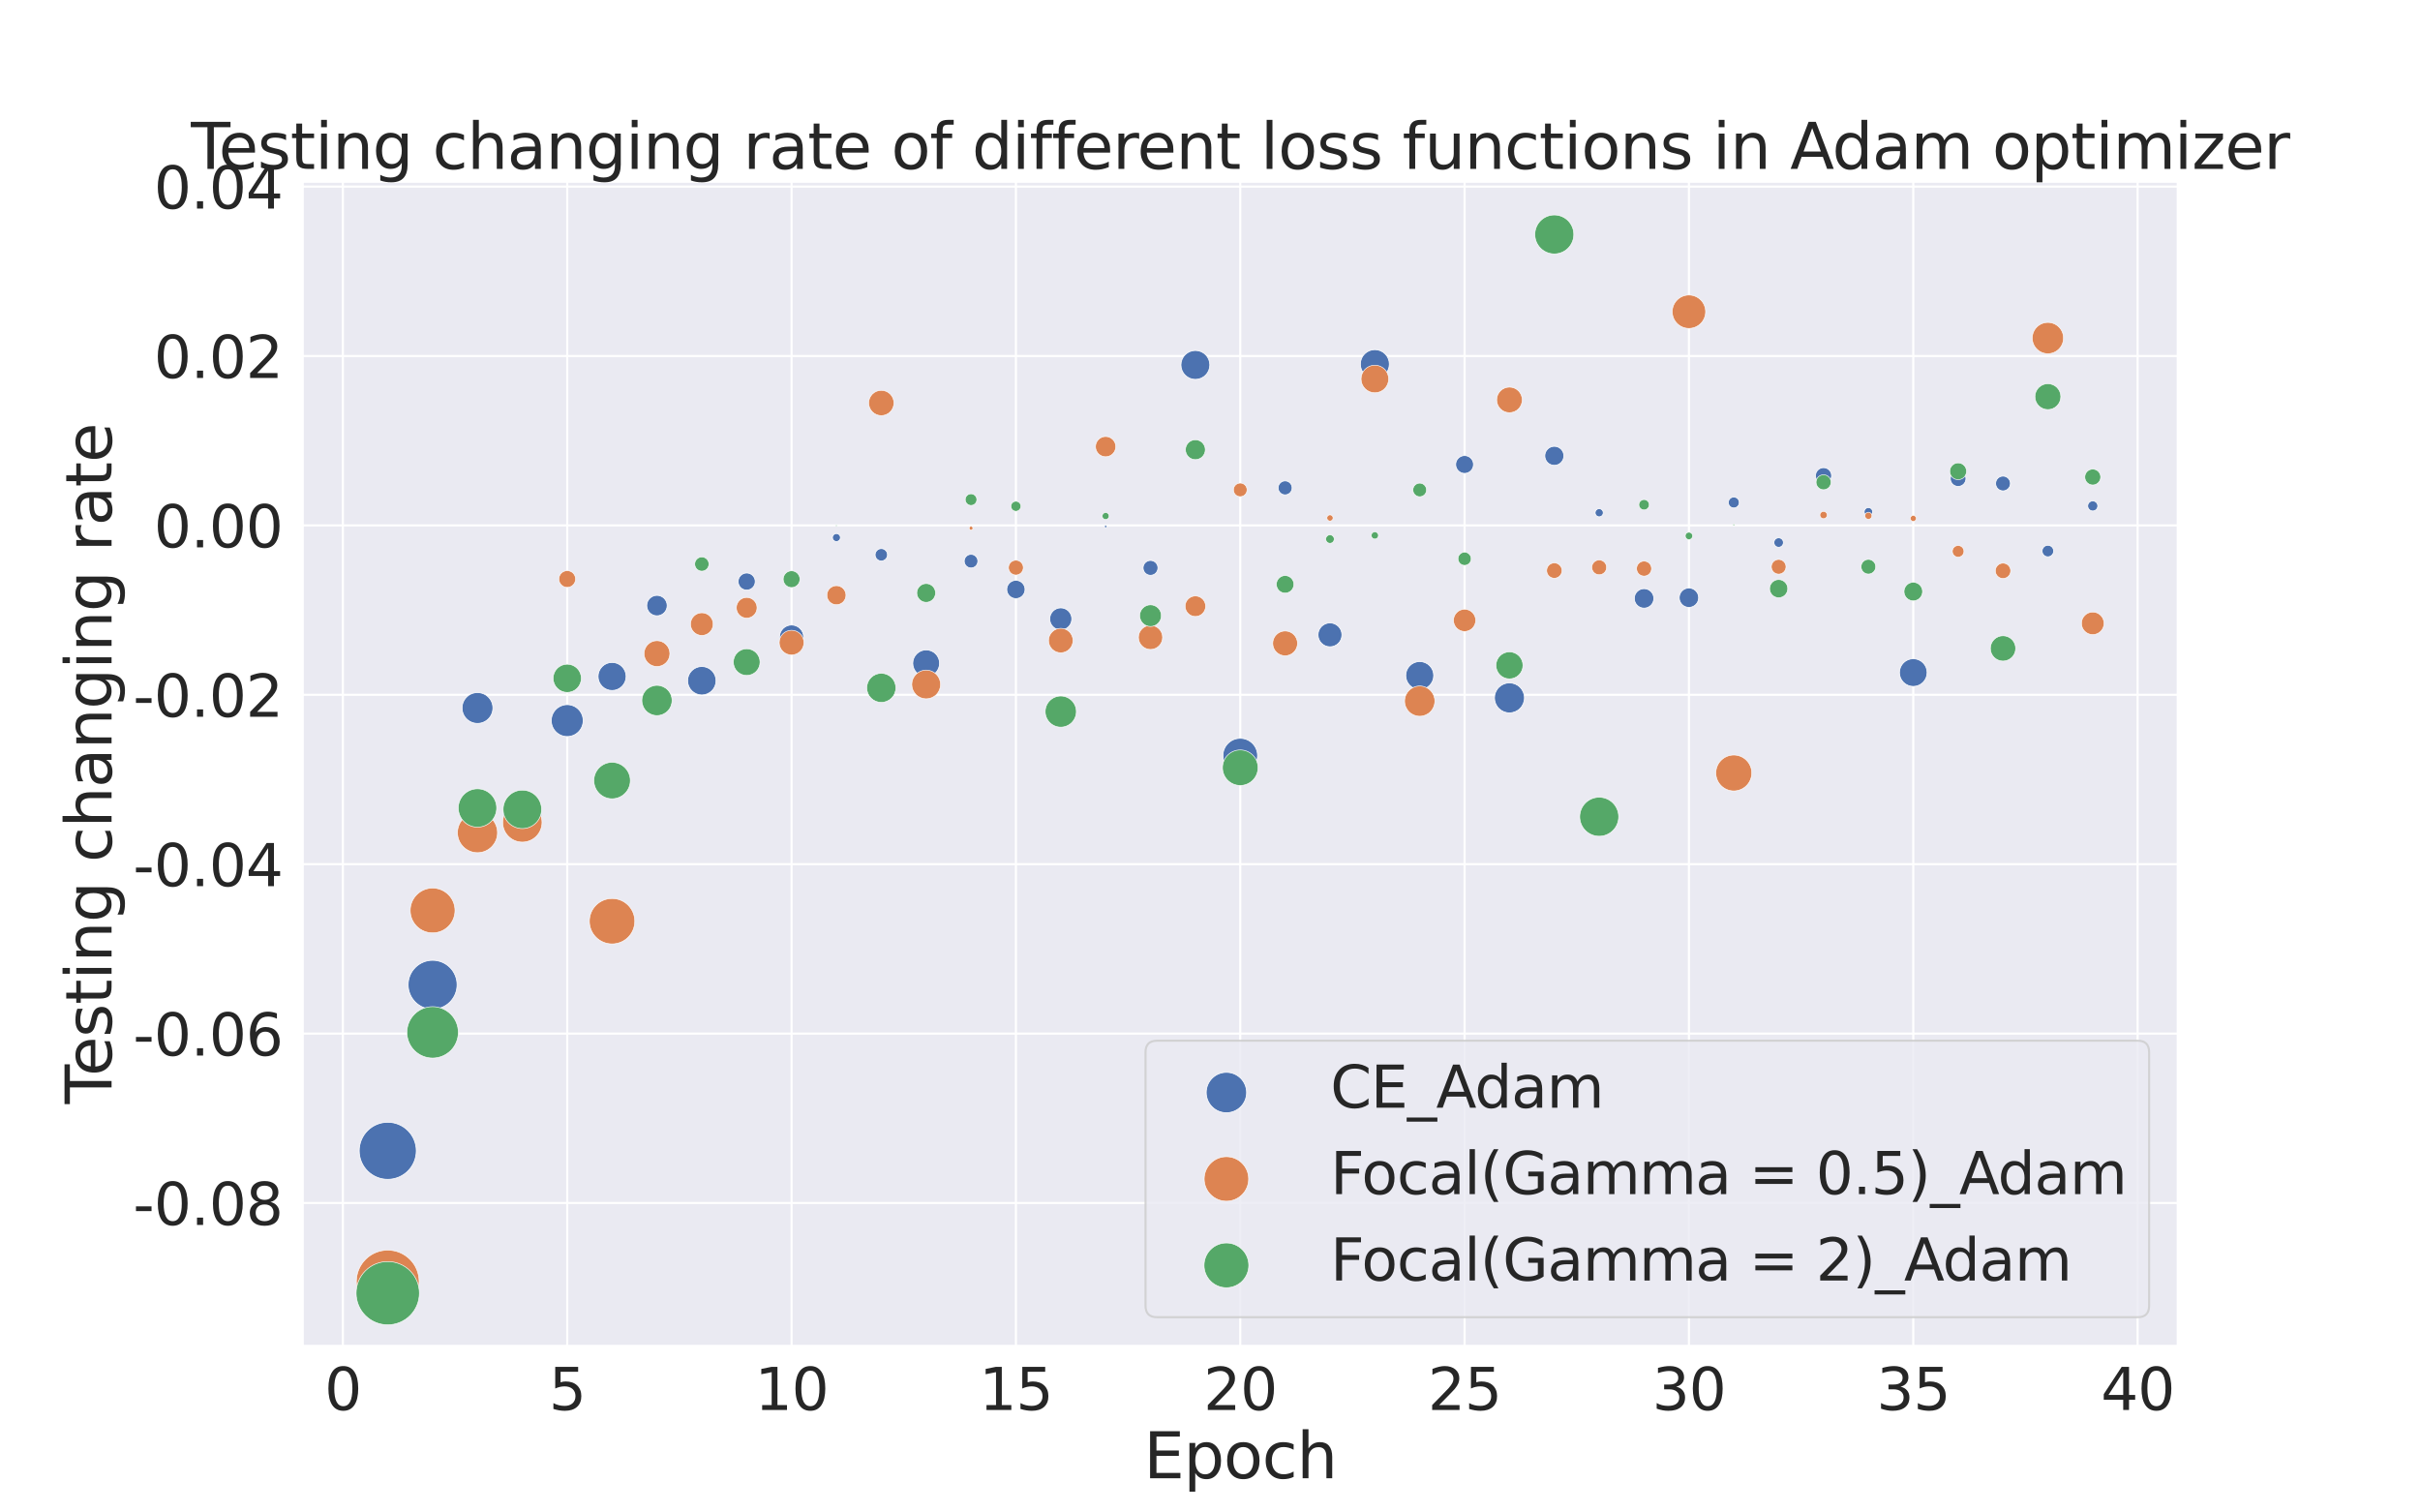 <?xml version="1.0" encoding="utf-8" standalone="no"?>
<!DOCTYPE svg PUBLIC "-//W3C//DTD SVG 1.1//EN"
  "http://www.w3.org/Graphics/SVG/1.1/DTD/svg11.dtd">
<svg xmlns:xlink="http://www.w3.org/1999/xlink" width="1152pt" height="720pt" viewBox="0 0 1152 720" xmlns="http://www.w3.org/2000/svg" version="1.1">
 <defs>
  <style type="text/css">*{stroke-linejoin: round; stroke-linecap: butt}</style>
 </defs>
 <g id="figure_1">
  <g id="patch_1">
   <path d="M 0 720 
L 1152 720 
L 1152 0 
L 0 0 
z
" style="fill: #ffffff"/>
  </g>
  <g id="axes_1">
   <g id="patch_2">
    <path d="M 144 640.8 
L 1036.8 640.8 
L 1036.8 86.4 
L 144 86.4 
z
" style="fill: #eaeaf2"/>
   </g>
   <g id="matplotlib.axis_1">
    <g id="xtick_1">
     <g id="line2d_1">
      <path d="M 163.223 640.8 
L 163.223 86.4 
" clip-path="url(#pdbe25bab1c)" style="fill: none; stroke: #ffffff; stroke-linecap: round"/>
     </g>
     <g id="text_1">
      <!-- 0 -->
      <g style="fill: #262626" transform="translate(154.475 671.196) scale(0.275 -0.275)">
       <defs>
        <path id="DejaVuSans-30" d="M 2034 4250 
Q 1547 4250 1301 3770 
Q 1056 3291 1056 2328 
Q 1056 1369 1301 889 
Q 1547 409 2034 409 
Q 2525 409 2770 889 
Q 3016 1369 3016 2328 
Q 3016 3291 2770 3770 
Q 2525 4250 2034 4250 
z
M 2034 4750 
Q 2819 4750 3233 4129 
Q 3647 3509 3647 2328 
Q 3647 1150 3233 529 
Q 2819 -91 2034 -91 
Q 1250 -91 836 529 
Q 422 1150 422 2328 
Q 422 3509 836 4129 
Q 1250 4750 2034 4750 
z
" transform="scale(0.016)"/>
       </defs>
       <use xlink:href="#DejaVuSans-30"/>
      </g>
     </g>
    </g>
    <g id="xtick_2">
     <g id="line2d_2">
      <path d="M 270.017 640.8 
L 270.017 86.4 
" clip-path="url(#pdbe25bab1c)" style="fill: none; stroke: #ffffff; stroke-linecap: round"/>
     </g>
     <g id="text_2">
      <!-- 5 -->
      <g style="fill: #262626" transform="translate(261.269 671.196) scale(0.275 -0.275)">
       <defs>
        <path id="DejaVuSans-35" d="M 691 4666 
L 3169 4666 
L 3169 4134 
L 1269 4134 
L 1269 2991 
Q 1406 3038 1543 3061 
Q 1681 3084 1819 3084 
Q 2600 3084 3056 2656 
Q 3513 2228 3513 1497 
Q 3513 744 3044 326 
Q 2575 -91 1722 -91 
Q 1428 -91 1123 -41 
Q 819 9 494 109 
L 494 744 
Q 775 591 1075 516 
Q 1375 441 1709 441 
Q 2250 441 2565 725 
Q 2881 1009 2881 1497 
Q 2881 1984 2565 2268 
Q 2250 2553 1709 2553 
Q 1456 2553 1204 2497 
Q 953 2441 691 2322 
L 691 4666 
z
" transform="scale(0.016)"/>
       </defs>
       <use xlink:href="#DejaVuSans-35"/>
      </g>
     </g>
    </g>
    <g id="xtick_3">
     <g id="line2d_3">
      <path d="M 376.811 640.8 
L 376.811 86.4 
" clip-path="url(#pdbe25bab1c)" style="fill: none; stroke: #ffffff; stroke-linecap: round"/>
     </g>
     <g id="text_3">
      <!-- 10 -->
      <g style="fill: #262626" transform="translate(359.315 671.196) scale(0.275 -0.275)">
       <defs>
        <path id="DejaVuSans-31" d="M 794 531 
L 1825 531 
L 1825 4091 
L 703 3866 
L 703 4441 
L 1819 4666 
L 2450 4666 
L 2450 531 
L 3481 531 
L 3481 0 
L 794 0 
L 794 531 
z
" transform="scale(0.016)"/>
       </defs>
       <use xlink:href="#DejaVuSans-31"/>
       <use xlink:href="#DejaVuSans-30" x="63.623"/>
      </g>
     </g>
    </g>
    <g id="xtick_4">
     <g id="line2d_4">
      <path d="M 483.606 640.8 
L 483.606 86.4 
" clip-path="url(#pdbe25bab1c)" style="fill: none; stroke: #ffffff; stroke-linecap: round"/>
     </g>
     <g id="text_4">
      <!-- 15 -->
      <g style="fill: #262626" transform="translate(466.109 671.196) scale(0.275 -0.275)">
       <use xlink:href="#DejaVuSans-31"/>
       <use xlink:href="#DejaVuSans-35" x="63.623"/>
      </g>
     </g>
    </g>
    <g id="xtick_5">
     <g id="line2d_5">
      <path d="M 590.4 640.8 
L 590.4 86.4 
" clip-path="url(#pdbe25bab1c)" style="fill: none; stroke: #ffffff; stroke-linecap: round"/>
     </g>
     <g id="text_5">
      <!-- 20 -->
      <g style="fill: #262626" transform="translate(572.903 671.196) scale(0.275 -0.275)">
       <defs>
        <path id="DejaVuSans-32" d="M 1228 531 
L 3431 531 
L 3431 0 
L 469 0 
L 469 531 
Q 828 903 1448 1529 
Q 2069 2156 2228 2338 
Q 2531 2678 2651 2914 
Q 2772 3150 2772 3378 
Q 2772 3750 2511 3984 
Q 2250 4219 1831 4219 
Q 1534 4219 1204 4116 
Q 875 4013 500 3803 
L 500 4441 
Q 881 4594 1212 4672 
Q 1544 4750 1819 4750 
Q 2544 4750 2975 4387 
Q 3406 4025 3406 3419 
Q 3406 3131 3298 2873 
Q 3191 2616 2906 2266 
Q 2828 2175 2409 1742 
Q 1991 1309 1228 531 
z
" transform="scale(0.016)"/>
       </defs>
       <use xlink:href="#DejaVuSans-32"/>
       <use xlink:href="#DejaVuSans-30" x="63.623"/>
      </g>
     </g>
    </g>
    <g id="xtick_6">
     <g id="line2d_6">
      <path d="M 697.194 640.8 
L 697.194 86.4 
" clip-path="url(#pdbe25bab1c)" style="fill: none; stroke: #ffffff; stroke-linecap: round"/>
     </g>
     <g id="text_6">
      <!-- 25 -->
      <g style="fill: #262626" transform="translate(679.697 671.196) scale(0.275 -0.275)">
       <use xlink:href="#DejaVuSans-32"/>
       <use xlink:href="#DejaVuSans-35" x="63.623"/>
      </g>
     </g>
    </g>
    <g id="xtick_7">
     <g id="line2d_7">
      <path d="M 803.989 640.8 
L 803.989 86.4 
" clip-path="url(#pdbe25bab1c)" style="fill: none; stroke: #ffffff; stroke-linecap: round"/>
     </g>
     <g id="text_7">
      <!-- 30 -->
      <g style="fill: #262626" transform="translate(786.492 671.196) scale(0.275 -0.275)">
       <defs>
        <path id="DejaVuSans-33" d="M 2597 2516 
Q 3050 2419 3304 2112 
Q 3559 1806 3559 1356 
Q 3559 666 3084 287 
Q 2609 -91 1734 -91 
Q 1441 -91 1130 -33 
Q 819 25 488 141 
L 488 750 
Q 750 597 1062 519 
Q 1375 441 1716 441 
Q 2309 441 2620 675 
Q 2931 909 2931 1356 
Q 2931 1769 2642 2001 
Q 2353 2234 1838 2234 
L 1294 2234 
L 1294 2753 
L 1863 2753 
Q 2328 2753 2575 2939 
Q 2822 3125 2822 3475 
Q 2822 3834 2567 4026 
Q 2313 4219 1838 4219 
Q 1578 4219 1281 4162 
Q 984 4106 628 3988 
L 628 4550 
Q 988 4650 1302 4700 
Q 1616 4750 1894 4750 
Q 2613 4750 3031 4423 
Q 3450 4097 3450 3541 
Q 3450 3153 3228 2886 
Q 3006 2619 2597 2516 
z
" transform="scale(0.016)"/>
       </defs>
       <use xlink:href="#DejaVuSans-33"/>
       <use xlink:href="#DejaVuSans-30" x="63.623"/>
      </g>
     </g>
    </g>
    <g id="xtick_8">
     <g id="line2d_8">
      <path d="M 910.783 640.8 
L 910.783 86.4 
" clip-path="url(#pdbe25bab1c)" style="fill: none; stroke: #ffffff; stroke-linecap: round"/>
     </g>
     <g id="text_8">
      <!-- 35 -->
      <g style="fill: #262626" transform="translate(893.286 671.196) scale(0.275 -0.275)">
       <use xlink:href="#DejaVuSans-33"/>
       <use xlink:href="#DejaVuSans-35" x="63.623"/>
      </g>
     </g>
    </g>
    <g id="xtick_9">
     <g id="line2d_9">
      <path d="M 1017.577 640.8 
L 1017.577 86.4 
" clip-path="url(#pdbe25bab1c)" style="fill: none; stroke: #ffffff; stroke-linecap: round"/>
     </g>
     <g id="text_9">
      <!-- 40 -->
      <g style="fill: #262626" transform="translate(1000.08 671.196) scale(0.275 -0.275)">
       <defs>
        <path id="DejaVuSans-34" d="M 2419 4116 
L 825 1625 
L 2419 1625 
L 2419 4116 
z
M 2253 4666 
L 3047 4666 
L 3047 1625 
L 3713 1625 
L 3713 1100 
L 3047 1100 
L 3047 0 
L 2419 0 
L 2419 1100 
L 313 1100 
L 313 1709 
L 2253 4666 
z
" transform="scale(0.016)"/>
       </defs>
       <use xlink:href="#DejaVuSans-34"/>
       <use xlink:href="#DejaVuSans-30" x="63.623"/>
      </g>
     </g>
    </g>
    <g id="text_10">
     <!-- Epoch -->
     <g style="fill: #262626" transform="translate(544.467 703.71) scale(0.3 -0.3)">
      <defs>
       <path id="DejaVuSans-45" d="M 628 4666 
L 3578 4666 
L 3578 4134 
L 1259 4134 
L 1259 2753 
L 3481 2753 
L 3481 2222 
L 1259 2222 
L 1259 531 
L 3634 531 
L 3634 0 
L 628 0 
L 628 4666 
z
" transform="scale(0.016)"/>
       <path id="DejaVuSans-70" d="M 1159 525 
L 1159 -1331 
L 581 -1331 
L 581 3500 
L 1159 3500 
L 1159 2969 
Q 1341 3281 1617 3432 
Q 1894 3584 2278 3584 
Q 2916 3584 3314 3078 
Q 3713 2572 3713 1747 
Q 3713 922 3314 415 
Q 2916 -91 2278 -91 
Q 1894 -91 1617 61 
Q 1341 213 1159 525 
z
M 3116 1747 
Q 3116 2381 2855 2742 
Q 2594 3103 2138 3103 
Q 1681 3103 1420 2742 
Q 1159 2381 1159 1747 
Q 1159 1113 1420 752 
Q 1681 391 2138 391 
Q 2594 391 2855 752 
Q 3116 1113 3116 1747 
z
" transform="scale(0.016)"/>
       <path id="DejaVuSans-6f" d="M 1959 3097 
Q 1497 3097 1228 2736 
Q 959 2375 959 1747 
Q 959 1119 1226 758 
Q 1494 397 1959 397 
Q 2419 397 2687 759 
Q 2956 1122 2956 1747 
Q 2956 2369 2687 2733 
Q 2419 3097 1959 3097 
z
M 1959 3584 
Q 2709 3584 3137 3096 
Q 3566 2609 3566 1747 
Q 3566 888 3137 398 
Q 2709 -91 1959 -91 
Q 1206 -91 779 398 
Q 353 888 353 1747 
Q 353 2609 779 3096 
Q 1206 3584 1959 3584 
z
" transform="scale(0.016)"/>
       <path id="DejaVuSans-63" d="M 3122 3366 
L 3122 2828 
Q 2878 2963 2633 3030 
Q 2388 3097 2138 3097 
Q 1578 3097 1268 2742 
Q 959 2388 959 1747 
Q 959 1106 1268 751 
Q 1578 397 2138 397 
Q 2388 397 2633 464 
Q 2878 531 3122 666 
L 3122 134 
Q 2881 22 2623 -34 
Q 2366 -91 2075 -91 
Q 1284 -91 818 406 
Q 353 903 353 1747 
Q 353 2603 823 3093 
Q 1294 3584 2113 3584 
Q 2378 3584 2631 3529 
Q 2884 3475 3122 3366 
z
" transform="scale(0.016)"/>
       <path id="DejaVuSans-68" d="M 3513 2113 
L 3513 0 
L 2938 0 
L 2938 2094 
Q 2938 2591 2744 2837 
Q 2550 3084 2163 3084 
Q 1697 3084 1428 2787 
Q 1159 2491 1159 1978 
L 1159 0 
L 581 0 
L 581 4863 
L 1159 4863 
L 1159 2956 
Q 1366 3272 1645 3428 
Q 1925 3584 2291 3584 
Q 2894 3584 3203 3211 
Q 3513 2838 3513 2113 
z
" transform="scale(0.016)"/>
      </defs>
      <use xlink:href="#DejaVuSans-45"/>
      <use xlink:href="#DejaVuSans-70" x="63.184"/>
      <use xlink:href="#DejaVuSans-6f" x="126.66"/>
      <use xlink:href="#DejaVuSans-63" x="187.842"/>
      <use xlink:href="#DejaVuSans-68" x="242.822"/>
     </g>
    </g>
   </g>
   <g id="matplotlib.axis_2">
    <g id="ytick_1">
     <g id="line2d_10">
      <path d="M 144 572.671 
L 1036.8 572.671 
" clip-path="url(#pdbe25bab1c)" style="fill: none; stroke: #ffffff; stroke-linecap: round"/>
     </g>
     <g id="text_11">
      <!-- -0.08 -->
      <g style="fill: #262626" transform="translate(63.348 583.119) scale(0.275 -0.275)">
       <defs>
        <path id="DejaVuSans-2d" d="M 313 2009 
L 1997 2009 
L 1997 1497 
L 313 1497 
L 313 2009 
z
" transform="scale(0.016)"/>
        <path id="DejaVuSans-2e" d="M 684 794 
L 1344 794 
L 1344 0 
L 684 0 
L 684 794 
z
" transform="scale(0.016)"/>
        <path id="DejaVuSans-38" d="M 2034 2216 
Q 1584 2216 1326 1975 
Q 1069 1734 1069 1313 
Q 1069 891 1326 650 
Q 1584 409 2034 409 
Q 2484 409 2743 651 
Q 3003 894 3003 1313 
Q 3003 1734 2745 1975 
Q 2488 2216 2034 2216 
z
M 1403 2484 
Q 997 2584 770 2862 
Q 544 3141 544 3541 
Q 544 4100 942 4425 
Q 1341 4750 2034 4750 
Q 2731 4750 3128 4425 
Q 3525 4100 3525 3541 
Q 3525 3141 3298 2862 
Q 3072 2584 2669 2484 
Q 3125 2378 3379 2068 
Q 3634 1759 3634 1313 
Q 3634 634 3220 271 
Q 2806 -91 2034 -91 
Q 1263 -91 848 271 
Q 434 634 434 1313 
Q 434 1759 690 2068 
Q 947 2378 1403 2484 
z
M 1172 3481 
Q 1172 3119 1398 2916 
Q 1625 2713 2034 2713 
Q 2441 2713 2670 2916 
Q 2900 3119 2900 3481 
Q 2900 3844 2670 4047 
Q 2441 4250 2034 4250 
Q 1625 4250 1398 4047 
Q 1172 3844 1172 3481 
z
" transform="scale(0.016)"/>
       </defs>
       <use xlink:href="#DejaVuSans-2d"/>
       <use xlink:href="#DejaVuSans-30" x="36.084"/>
       <use xlink:href="#DejaVuSans-2e" x="99.707"/>
       <use xlink:href="#DejaVuSans-30" x="131.494"/>
       <use xlink:href="#DejaVuSans-38" x="195.117"/>
      </g>
     </g>
    </g>
    <g id="ytick_2">
     <g id="line2d_11">
      <path d="M 144 492.032 
L 1036.8 492.032 
" clip-path="url(#pdbe25bab1c)" style="fill: none; stroke: #ffffff; stroke-linecap: round"/>
     </g>
     <g id="text_12">
      <!-- -0.06 -->
      <g style="fill: #262626" transform="translate(63.348 502.48) scale(0.275 -0.275)">
       <defs>
        <path id="DejaVuSans-36" d="M 2113 2584 
Q 1688 2584 1439 2293 
Q 1191 2003 1191 1497 
Q 1191 994 1439 701 
Q 1688 409 2113 409 
Q 2538 409 2786 701 
Q 3034 994 3034 1497 
Q 3034 2003 2786 2293 
Q 2538 2584 2113 2584 
z
M 3366 4563 
L 3366 3988 
Q 3128 4100 2886 4159 
Q 2644 4219 2406 4219 
Q 1781 4219 1451 3797 
Q 1122 3375 1075 2522 
Q 1259 2794 1537 2939 
Q 1816 3084 2150 3084 
Q 2853 3084 3261 2657 
Q 3669 2231 3669 1497 
Q 3669 778 3244 343 
Q 2819 -91 2113 -91 
Q 1303 -91 875 529 
Q 447 1150 447 2328 
Q 447 3434 972 4092 
Q 1497 4750 2381 4750 
Q 2619 4750 2861 4703 
Q 3103 4656 3366 4563 
z
" transform="scale(0.016)"/>
       </defs>
       <use xlink:href="#DejaVuSans-2d"/>
       <use xlink:href="#DejaVuSans-30" x="36.084"/>
       <use xlink:href="#DejaVuSans-2e" x="99.707"/>
       <use xlink:href="#DejaVuSans-30" x="131.494"/>
       <use xlink:href="#DejaVuSans-36" x="195.117"/>
      </g>
     </g>
    </g>
    <g id="ytick_3">
     <g id="line2d_12">
      <path d="M 144 411.392 
L 1036.8 411.392 
" clip-path="url(#pdbe25bab1c)" style="fill: none; stroke: #ffffff; stroke-linecap: round"/>
     </g>
     <g id="text_13">
      <!-- -0.04 -->
      <g style="fill: #262626" transform="translate(63.348 421.84) scale(0.275 -0.275)">
       <use xlink:href="#DejaVuSans-2d"/>
       <use xlink:href="#DejaVuSans-30" x="36.084"/>
       <use xlink:href="#DejaVuSans-2e" x="99.707"/>
       <use xlink:href="#DejaVuSans-30" x="131.494"/>
       <use xlink:href="#DejaVuSans-34" x="195.117"/>
      </g>
     </g>
    </g>
    <g id="ytick_4">
     <g id="line2d_13">
      <path d="M 144 330.753 
L 1036.8 330.753 
" clip-path="url(#pdbe25bab1c)" style="fill: none; stroke: #ffffff; stroke-linecap: round"/>
     </g>
     <g id="text_14">
      <!-- -0.02 -->
      <g style="fill: #262626" transform="translate(63.348 341.201) scale(0.275 -0.275)">
       <use xlink:href="#DejaVuSans-2d"/>
       <use xlink:href="#DejaVuSans-30" x="36.084"/>
       <use xlink:href="#DejaVuSans-2e" x="99.707"/>
       <use xlink:href="#DejaVuSans-30" x="131.494"/>
       <use xlink:href="#DejaVuSans-32" x="195.117"/>
      </g>
     </g>
    </g>
    <g id="ytick_5">
     <g id="line2d_14">
      <path d="M 144 250.114 
L 1036.8 250.114 
" clip-path="url(#pdbe25bab1c)" style="fill: none; stroke: #ffffff; stroke-linecap: round"/>
     </g>
     <g id="text_15">
      <!-- 0.00 -->
      <g style="fill: #262626" transform="translate(73.27 260.562) scale(0.275 -0.275)">
       <use xlink:href="#DejaVuSans-30"/>
       <use xlink:href="#DejaVuSans-2e" x="63.623"/>
       <use xlink:href="#DejaVuSans-30" x="95.41"/>
       <use xlink:href="#DejaVuSans-30" x="159.033"/>
      </g>
     </g>
    </g>
    <g id="ytick_6">
     <g id="line2d_15">
      <path d="M 144 169.474 
L 1036.8 169.474 
" clip-path="url(#pdbe25bab1c)" style="fill: none; stroke: #ffffff; stroke-linecap: round"/>
     </g>
     <g id="text_16">
      <!-- 0.02 -->
      <g style="fill: #262626" transform="translate(73.27 179.922) scale(0.275 -0.275)">
       <use xlink:href="#DejaVuSans-30"/>
       <use xlink:href="#DejaVuSans-2e" x="63.623"/>
       <use xlink:href="#DejaVuSans-30" x="95.41"/>
       <use xlink:href="#DejaVuSans-32" x="159.033"/>
      </g>
     </g>
    </g>
    <g id="ytick_7">
     <g id="line2d_16">
      <path d="M 144 88.835 
L 1036.8 88.835 
" clip-path="url(#pdbe25bab1c)" style="fill: none; stroke: #ffffff; stroke-linecap: round"/>
     </g>
     <g id="text_17">
      <!-- 0.04 -->
      <g style="fill: #262626" transform="translate(73.27 99.283) scale(0.275 -0.275)">
       <use xlink:href="#DejaVuSans-30"/>
       <use xlink:href="#DejaVuSans-2e" x="63.623"/>
       <use xlink:href="#DejaVuSans-30" x="95.41"/>
       <use xlink:href="#DejaVuSans-34" x="159.033"/>
      </g>
     </g>
    </g>
    <g id="text_18">
     <!-- Testing changing rate -->
     <g style="fill: #262626" transform="translate(53.109 525.506) rotate(-90) scale(0.3 -0.3)">
      <defs>
       <path id="DejaVuSans-54" d="M -19 4666 
L 3928 4666 
L 3928 4134 
L 2272 4134 
L 2272 0 
L 1638 0 
L 1638 4134 
L -19 4134 
L -19 4666 
z
" transform="scale(0.016)"/>
       <path id="DejaVuSans-65" d="M 3597 1894 
L 3597 1613 
L 953 1613 
Q 991 1019 1311 708 
Q 1631 397 2203 397 
Q 2534 397 2845 478 
Q 3156 559 3463 722 
L 3463 178 
Q 3153 47 2828 -22 
Q 2503 -91 2169 -91 
Q 1331 -91 842 396 
Q 353 884 353 1716 
Q 353 2575 817 3079 
Q 1281 3584 2069 3584 
Q 2775 3584 3186 3129 
Q 3597 2675 3597 1894 
z
M 3022 2063 
Q 3016 2534 2758 2815 
Q 2500 3097 2075 3097 
Q 1594 3097 1305 2825 
Q 1016 2553 972 2059 
L 3022 2063 
z
" transform="scale(0.016)"/>
       <path id="DejaVuSans-73" d="M 2834 3397 
L 2834 2853 
Q 2591 2978 2328 3040 
Q 2066 3103 1784 3103 
Q 1356 3103 1142 2972 
Q 928 2841 928 2578 
Q 928 2378 1081 2264 
Q 1234 2150 1697 2047 
L 1894 2003 
Q 2506 1872 2764 1633 
Q 3022 1394 3022 966 
Q 3022 478 2636 193 
Q 2250 -91 1575 -91 
Q 1294 -91 989 -36 
Q 684 19 347 128 
L 347 722 
Q 666 556 975 473 
Q 1284 391 1588 391 
Q 1994 391 2212 530 
Q 2431 669 2431 922 
Q 2431 1156 2273 1281 
Q 2116 1406 1581 1522 
L 1381 1569 
Q 847 1681 609 1914 
Q 372 2147 372 2553 
Q 372 3047 722 3315 
Q 1072 3584 1716 3584 
Q 2034 3584 2315 3537 
Q 2597 3491 2834 3397 
z
" transform="scale(0.016)"/>
       <path id="DejaVuSans-74" d="M 1172 4494 
L 1172 3500 
L 2356 3500 
L 2356 3053 
L 1172 3053 
L 1172 1153 
Q 1172 725 1289 603 
Q 1406 481 1766 481 
L 2356 481 
L 2356 0 
L 1766 0 
Q 1100 0 847 248 
Q 594 497 594 1153 
L 594 3053 
L 172 3053 
L 172 3500 
L 594 3500 
L 594 4494 
L 1172 4494 
z
" transform="scale(0.016)"/>
       <path id="DejaVuSans-69" d="M 603 3500 
L 1178 3500 
L 1178 0 
L 603 0 
L 603 3500 
z
M 603 4863 
L 1178 4863 
L 1178 4134 
L 603 4134 
L 603 4863 
z
" transform="scale(0.016)"/>
       <path id="DejaVuSans-6e" d="M 3513 2113 
L 3513 0 
L 2938 0 
L 2938 2094 
Q 2938 2591 2744 2837 
Q 2550 3084 2163 3084 
Q 1697 3084 1428 2787 
Q 1159 2491 1159 1978 
L 1159 0 
L 581 0 
L 581 3500 
L 1159 3500 
L 1159 2956 
Q 1366 3272 1645 3428 
Q 1925 3584 2291 3584 
Q 2894 3584 3203 3211 
Q 3513 2838 3513 2113 
z
" transform="scale(0.016)"/>
       <path id="DejaVuSans-67" d="M 2906 1791 
Q 2906 2416 2648 2759 
Q 2391 3103 1925 3103 
Q 1463 3103 1205 2759 
Q 947 2416 947 1791 
Q 947 1169 1205 825 
Q 1463 481 1925 481 
Q 2391 481 2648 825 
Q 2906 1169 2906 1791 
z
M 3481 434 
Q 3481 -459 3084 -895 
Q 2688 -1331 1869 -1331 
Q 1566 -1331 1297 -1286 
Q 1028 -1241 775 -1147 
L 775 -588 
Q 1028 -725 1275 -790 
Q 1522 -856 1778 -856 
Q 2344 -856 2625 -561 
Q 2906 -266 2906 331 
L 2906 616 
Q 2728 306 2450 153 
Q 2172 0 1784 0 
Q 1141 0 747 490 
Q 353 981 353 1791 
Q 353 2603 747 3093 
Q 1141 3584 1784 3584 
Q 2172 3584 2450 3431 
Q 2728 3278 2906 2969 
L 2906 3500 
L 3481 3500 
L 3481 434 
z
" transform="scale(0.016)"/>
       <path id="DejaVuSans-20" transform="scale(0.016)"/>
       <path id="DejaVuSans-61" d="M 2194 1759 
Q 1497 1759 1228 1600 
Q 959 1441 959 1056 
Q 959 750 1161 570 
Q 1363 391 1709 391 
Q 2188 391 2477 730 
Q 2766 1069 2766 1631 
L 2766 1759 
L 2194 1759 
z
M 3341 1997 
L 3341 0 
L 2766 0 
L 2766 531 
Q 2569 213 2275 61 
Q 1981 -91 1556 -91 
Q 1019 -91 701 211 
Q 384 513 384 1019 
Q 384 1609 779 1909 
Q 1175 2209 1959 2209 
L 2766 2209 
L 2766 2266 
Q 2766 2663 2505 2880 
Q 2244 3097 1772 3097 
Q 1472 3097 1187 3025 
Q 903 2953 641 2809 
L 641 3341 
Q 956 3463 1253 3523 
Q 1550 3584 1831 3584 
Q 2591 3584 2966 3190 
Q 3341 2797 3341 1997 
z
" transform="scale(0.016)"/>
       <path id="DejaVuSans-72" d="M 2631 2963 
Q 2534 3019 2420 3045 
Q 2306 3072 2169 3072 
Q 1681 3072 1420 2755 
Q 1159 2438 1159 1844 
L 1159 0 
L 581 0 
L 581 3500 
L 1159 3500 
L 1159 2956 
Q 1341 3275 1631 3429 
Q 1922 3584 2338 3584 
Q 2397 3584 2469 3576 
Q 2541 3569 2628 3553 
L 2631 2963 
z
" transform="scale(0.016)"/>
      </defs>
      <use xlink:href="#DejaVuSans-54"/>
      <use xlink:href="#DejaVuSans-65" x="44.084"/>
      <use xlink:href="#DejaVuSans-73" x="105.607"/>
      <use xlink:href="#DejaVuSans-74" x="157.707"/>
      <use xlink:href="#DejaVuSans-69" x="196.916"/>
      <use xlink:href="#DejaVuSans-6e" x="224.699"/>
      <use xlink:href="#DejaVuSans-67" x="288.078"/>
      <use xlink:href="#DejaVuSans-20" x="351.555"/>
      <use xlink:href="#DejaVuSans-63" x="383.342"/>
      <use xlink:href="#DejaVuSans-68" x="438.322"/>
      <use xlink:href="#DejaVuSans-61" x="501.701"/>
      <use xlink:href="#DejaVuSans-6e" x="562.98"/>
      <use xlink:href="#DejaVuSans-67" x="626.359"/>
      <use xlink:href="#DejaVuSans-69" x="689.836"/>
      <use xlink:href="#DejaVuSans-6e" x="717.619"/>
      <use xlink:href="#DejaVuSans-67" x="780.998"/>
      <use xlink:href="#DejaVuSans-20" x="844.475"/>
      <use xlink:href="#DejaVuSans-72" x="876.262"/>
      <use xlink:href="#DejaVuSans-61" x="917.375"/>
      <use xlink:href="#DejaVuSans-74" x="978.654"/>
      <use xlink:href="#DejaVuSans-65" x="1017.863"/>
     </g>
    </g>
   </g>
   <g id="PathCollection_1">
    <path d="M 184.582 561.41 
C 188.185 561.41 191.641 559.978 194.189 557.431 
C 196.737 554.883 198.168 551.427 198.168 547.823 
C 198.168 544.22 196.737 540.764 194.189 538.216 
C 191.641 535.668 188.185 534.237 184.582 534.237 
C 180.979 534.237 177.523 535.668 174.975 538.216 
C 172.427 540.764 170.995 544.22 170.995 547.823 
C 170.995 551.427 172.427 554.883 174.975 557.431 
C 177.523 559.978 180.979 561.41 184.582 561.41 
z
" clip-path="url(#pdbe25bab1c)" style="fill: #4c72b0; stroke: #ffffff; stroke-width: 0.352"/>
    <path d="M 205.941 480.425 
C 209.029 480.425 211.991 479.198 214.174 477.014 
C 216.358 474.831 217.585 471.869 217.585 468.781 
C 217.585 465.693 216.358 462.731 214.174 460.547 
C 211.991 458.364 209.029 457.137 205.941 457.137 
C 202.853 457.137 199.891 458.364 197.707 460.547 
C 195.524 462.731 194.297 465.693 194.297 468.781 
C 194.297 471.869 195.524 474.831 197.707 477.014 
C 199.891 479.198 202.853 480.425 205.941 480.425 
z
" clip-path="url(#pdbe25bab1c)" style="fill: #4c72b0; stroke: #ffffff; stroke-width: 0.352"/>
    <path d="M 227.3 344.371 
C 229.246 344.371 231.114 343.598 232.49 342.221 
C 233.867 340.845 234.641 338.977 234.641 337.03 
C 234.641 335.083 233.867 333.216 232.49 331.839 
C 231.114 330.463 229.246 329.689 227.3 329.689 
C 225.353 329.689 223.485 330.463 222.109 331.839 
C 220.732 333.216 219.958 335.083 219.958 337.03 
C 219.958 338.977 220.732 340.845 222.109 342.221 
C 223.485 343.598 225.353 344.371 227.3 344.371 
z
" clip-path="url(#pdbe25bab1c)" style="fill: #4c72b0; stroke: #ffffff; stroke-width: 0.352"/>
    <path d="M 248.658 397.312 
C 251.111 397.312 253.464 396.338 255.198 394.603 
C 256.932 392.869 257.907 390.516 257.907 388.064 
C 257.907 385.611 256.932 383.258 255.198 381.524 
C 253.464 379.79 251.111 378.815 248.658 378.815 
C 246.206 378.815 243.853 379.79 242.119 381.524 
C 240.384 383.258 239.41 385.611 239.41 388.064 
C 239.41 390.516 240.384 392.869 242.119 394.603 
C 243.853 396.338 246.206 397.312 248.658 397.312 
z
" clip-path="url(#pdbe25bab1c)" style="fill: #4c72b0; stroke: #ffffff; stroke-width: 0.352"/>
    <path d="M 270.017 350.624 
C 272.03 350.624 273.961 349.825 275.384 348.401 
C 276.808 346.978 277.608 345.047 277.608 343.034 
C 277.608 341.021 276.808 339.09 275.384 337.667 
C 273.961 336.243 272.03 335.443 270.017 335.443 
C 268.004 335.443 266.073 336.243 264.65 337.667 
C 263.227 339.09 262.427 341.021 262.427 343.034 
C 262.427 345.047 263.227 346.978 264.65 348.401 
C 266.073 349.825 268.004 350.624 270.017 350.624 
z
" clip-path="url(#pdbe25bab1c)" style="fill: #4c72b0; stroke: #ffffff; stroke-width: 0.352"/>
    <path d="M 291.376 328.69 
C 293.147 328.69 294.845 327.987 296.097 326.735 
C 297.349 325.483 298.053 323.784 298.053 322.013 
C 298.053 320.243 297.349 318.544 296.097 317.292 
C 294.845 316.04 293.147 315.336 291.376 315.336 
C 289.605 315.336 287.907 316.04 286.655 317.292 
C 285.403 318.544 284.699 320.243 284.699 322.013 
C 284.699 323.784 285.403 325.483 286.655 326.735 
C 287.907 327.987 289.605 328.69 291.376 328.69 
z
" clip-path="url(#pdbe25bab1c)" style="fill: #4c72b0; stroke: #ffffff; stroke-width: 0.352"/>
    <path d="M 312.735 293.147 
C 314.025 293.147 315.263 292.634 316.175 291.722 
C 317.087 290.81 317.6 289.572 317.6 288.282 
C 317.6 286.992 317.087 285.754 316.175 284.842 
C 315.263 283.93 314.025 283.417 312.735 283.417 
C 311.445 283.417 310.207 283.93 309.295 284.842 
C 308.383 285.754 307.87 286.992 307.87 288.282 
C 307.87 289.572 308.383 290.81 309.295 291.722 
C 310.207 292.634 311.445 293.147 312.735 293.147 
z
" clip-path="url(#pdbe25bab1c)" style="fill: #4c72b0; stroke: #ffffff; stroke-width: 0.352"/>
    <path d="M 334.094 330.819 
C 335.889 330.819 337.612 330.105 338.881 328.836 
C 340.151 327.566 340.864 325.844 340.864 324.048 
C 340.864 322.252 340.151 320.53 338.881 319.26 
C 337.612 317.991 335.889 317.277 334.094 317.277 
C 332.298 317.277 330.576 317.991 329.306 319.26 
C 328.036 320.53 327.323 322.252 327.323 324.048 
C 327.323 325.844 328.036 327.566 329.306 328.836 
C 330.576 330.105 332.298 330.819 334.094 330.819 
z
" clip-path="url(#pdbe25bab1c)" style="fill: #4c72b0; stroke: #ffffff; stroke-width: 0.352"/>
    <path d="M 355.453 280.911 
C 356.532 280.911 357.568 280.483 358.331 279.719 
C 359.095 278.956 359.523 277.92 359.523 276.841 
C 359.523 275.761 359.095 274.725 358.331 273.962 
C 357.568 273.199 356.532 272.77 355.453 272.77 
C 354.373 272.77 353.337 273.199 352.574 273.962 
C 351.811 274.725 351.382 275.761 351.382 276.841 
C 351.382 277.92 351.811 278.956 352.574 279.719 
C 353.337 280.483 354.373 280.911 355.453 280.911 
z
" clip-path="url(#pdbe25bab1c)" style="fill: #4c72b0; stroke: #ffffff; stroke-width: 0.352"/>
    <path d="M 376.811 309.009 
C 378.334 309.009 379.794 308.404 380.871 307.327 
C 381.947 306.251 382.552 304.791 382.552 303.268 
C 382.552 301.746 381.947 300.285 380.871 299.209 
C 379.794 298.132 378.334 297.527 376.811 297.527 
C 375.289 297.527 373.829 298.132 372.752 299.209 
C 371.675 300.285 371.071 301.746 371.071 303.268 
C 371.071 304.791 371.675 306.251 372.752 307.327 
C 373.829 308.404 375.289 309.009 376.811 309.009 
z
" clip-path="url(#pdbe25bab1c)" style="fill: #4c72b0; stroke: #ffffff; stroke-width: 0.352"/>
    <path d="M 398.17 257.787 
C 398.672 257.787 399.154 257.587 399.509 257.232 
C 399.864 256.877 400.063 256.396 400.063 255.894 
C 400.063 255.392 399.864 254.91 399.509 254.555 
C 399.154 254.2 398.672 254.001 398.17 254.001 
C 397.668 254.001 397.187 254.2 396.832 254.555 
C 396.477 254.91 396.277 255.392 396.277 255.894 
C 396.277 256.396 396.477 256.877 396.832 257.232 
C 397.187 257.587 397.668 257.787 398.17 257.787 
z
" clip-path="url(#pdbe25bab1c)" style="fill: #4c72b0; stroke: #ffffff; stroke-width: 0.352"/>
    <path d="M 419.529 267.048 
C 420.31 267.048 421.059 266.737 421.612 266.185 
C 422.164 265.633 422.474 264.884 422.474 264.103 
C 422.474 263.322 422.164 262.572 421.612 262.02 
C 421.059 261.468 420.31 261.157 419.529 261.157 
C 418.748 261.157 417.999 261.468 417.447 262.02 
C 416.894 262.572 416.584 263.322 416.584 264.103 
C 416.584 264.884 416.894 265.633 417.447 266.185 
C 417.999 266.737 418.748 267.048 419.529 267.048 
z
" clip-path="url(#pdbe25bab1c)" style="fill: #4c72b0; stroke: #ffffff; stroke-width: 0.352"/>
    <path d="M 440.888 322.135 
C 442.58 322.135 444.203 321.463 445.399 320.267 
C 446.596 319.071 447.268 317.448 447.268 315.756 
C 447.268 314.064 446.596 312.441 445.399 311.245 
C 444.203 310.048 442.58 309.376 440.888 309.376 
C 439.196 309.376 437.573 310.048 436.377 311.245 
C 435.181 312.441 434.508 314.064 434.508 315.756 
C 434.508 317.448 435.181 319.071 436.377 320.267 
C 437.573 321.463 439.196 322.135 440.888 322.135 
z
" clip-path="url(#pdbe25bab1c)" style="fill: #4c72b0; stroke: #ffffff; stroke-width: 0.352"/>
    <path d="M 462.247 270.379 
C 463.108 270.379 463.935 270.037 464.544 269.427 
C 465.153 268.818 465.495 267.992 465.495 267.131 
C 465.495 266.269 465.153 265.443 464.544 264.834 
C 463.935 264.225 463.108 263.882 462.247 263.882 
C 461.385 263.882 460.559 264.225 459.95 264.834 
C 459.341 265.443 458.999 266.269 458.999 267.131 
C 458.999 267.992 459.341 268.818 459.95 269.427 
C 460.559 270.037 461.385 270.379 462.247 270.379 
z
" clip-path="url(#pdbe25bab1c)" style="fill: #4c72b0; stroke: #ffffff; stroke-width: 0.352"/>
    <path d="M 483.606 284.949 
C 484.759 284.949 485.865 284.491 486.68 283.675 
C 487.495 282.86 487.954 281.754 487.954 280.601 
C 487.954 279.448 487.495 278.342 486.68 277.527 
C 485.865 276.711 484.759 276.253 483.606 276.253 
C 482.453 276.253 481.347 276.711 480.531 277.527 
C 479.716 278.342 479.258 279.448 479.258 280.601 
C 479.258 281.754 479.716 282.86 480.531 283.675 
C 481.347 284.491 482.453 284.949 483.606 284.949 
z
" clip-path="url(#pdbe25bab1c)" style="fill: #4c72b0; stroke: #ffffff; stroke-width: 0.352"/>
    <path d="M 504.965 299.872 
C 506.358 299.872 507.694 299.318 508.679 298.333 
C 509.664 297.348 510.218 296.012 510.218 294.619 
C 510.218 293.225 509.664 291.889 508.679 290.904 
C 507.694 289.919 506.358 289.365 504.965 289.365 
C 503.571 289.365 502.235 289.919 501.25 290.904 
C 500.265 291.889 499.712 293.225 499.712 294.619 
C 499.712 296.012 500.265 297.348 501.25 298.333 
C 502.235 299.318 503.571 299.872 504.965 299.872 
z
" clip-path="url(#pdbe25bab1c)" style="fill: #4c72b0; stroke: #ffffff; stroke-width: 0.352"/>
    <path d="M 526.323 251.234 
C 526.477 251.234 526.624 251.173 526.733 251.064 
C 526.842 250.956 526.903 250.809 526.903 250.655 
C 526.903 250.501 526.842 250.354 526.733 250.245 
C 526.624 250.137 526.477 250.076 526.323 250.076 
C 526.17 250.076 526.022 250.137 525.914 250.245 
C 525.805 250.354 525.744 250.501 525.744 250.655 
C 525.744 250.809 525.805 250.956 525.914 251.064 
C 526.022 251.173 526.17 251.234 526.323 251.234 
z
" clip-path="url(#pdbe25bab1c)" style="fill: #4c72b0; stroke: #ffffff; stroke-width: 0.352"/>
    <path d="M 547.682 273.872 
C 548.621 273.872 549.522 273.499 550.186 272.835 
C 550.85 272.171 551.223 271.27 551.223 270.331 
C 551.223 269.393 550.85 268.492 550.186 267.828 
C 549.522 267.164 548.621 266.791 547.682 266.791 
C 546.743 266.791 545.843 267.164 545.179 267.828 
C 544.515 268.492 544.142 269.393 544.142 270.331 
C 544.142 271.27 544.515 272.171 545.179 272.835 
C 545.843 273.499 546.743 273.872 547.682 273.872 
z
" clip-path="url(#pdbe25bab1c)" style="fill: #4c72b0; stroke: #ffffff; stroke-width: 0.352"/>
    <path d="M 569.041 180.606 
C 570.866 180.606 572.617 179.881 573.908 178.59 
C 575.198 177.299 575.923 175.549 575.923 173.723 
C 575.923 171.898 575.198 170.148 573.908 168.857 
C 572.617 167.566 570.866 166.841 569.041 166.841 
C 567.216 166.841 565.465 167.566 564.175 168.857 
C 562.884 170.148 562.159 171.898 562.159 173.723 
C 562.159 175.549 562.884 177.299 564.175 178.59 
C 565.465 179.881 567.216 180.606 569.041 180.606 
z
" clip-path="url(#pdbe25bab1c)" style="fill: #4c72b0; stroke: #ffffff; stroke-width: 0.352"/>
    <path d="M 590.4 367.951 
C 592.586 367.951 594.683 367.082 596.229 365.536 
C 597.775 363.99 598.643 361.893 598.643 359.707 
C 598.643 357.521 597.775 355.424 596.229 353.878 
C 594.683 352.333 592.586 351.464 590.4 351.464 
C 588.214 351.464 586.117 352.333 584.571 353.878 
C 583.025 355.424 582.157 357.521 582.157 359.707 
C 582.157 361.893 583.025 363.99 584.571 365.536 
C 586.117 367.082 588.214 367.951 590.4 367.951 
z
" clip-path="url(#pdbe25bab1c)" style="fill: #4c72b0; stroke: #ffffff; stroke-width: 0.352"/>
    <path d="M 611.759 235.576 
C 612.642 235.576 613.488 235.225 614.112 234.601 
C 614.737 233.977 615.087 233.13 615.087 232.247 
C 615.087 231.365 614.737 230.518 614.112 229.894 
C 613.488 229.27 612.642 228.919 611.759 228.919 
C 610.876 228.919 610.03 229.27 609.405 229.894 
C 608.781 230.518 608.43 231.365 608.43 232.247 
C 608.43 233.13 608.781 233.977 609.405 234.601 
C 610.03 235.225 610.876 235.576 611.759 235.576 
z
" clip-path="url(#pdbe25bab1c)" style="fill: #4c72b0; stroke: #ffffff; stroke-width: 0.352"/>
    <path d="M 633.118 307.895 
C 634.625 307.895 636.071 307.296 637.137 306.231 
C 638.202 305.165 638.801 303.719 638.801 302.212 
C 638.801 300.704 638.202 299.259 637.137 298.193 
C 636.071 297.127 634.625 296.528 633.118 296.528 
C 631.61 296.528 630.165 297.127 629.099 298.193 
C 628.033 299.259 627.434 300.704 627.434 302.212 
C 627.434 303.719 628.033 305.165 629.099 306.231 
C 630.165 307.296 631.61 307.895 633.118 307.895 
z
" clip-path="url(#pdbe25bab1c)" style="fill: #4c72b0; stroke: #ffffff; stroke-width: 0.352"/>
    <path d="M 654.477 180.236 
C 656.306 180.236 658.061 179.509 659.355 178.215 
C 660.649 176.922 661.376 175.166 661.376 173.337 
C 661.376 171.507 660.649 169.752 659.355 168.458 
C 658.061 167.164 656.306 166.437 654.477 166.437 
C 652.647 166.437 650.892 167.164 649.598 168.458 
C 648.304 169.752 647.577 171.507 647.577 173.337 
C 647.577 175.166 648.304 176.922 649.598 178.215 
C 650.892 179.509 652.647 180.236 654.477 180.236 
z
" clip-path="url(#pdbe25bab1c)" style="fill: #4c72b0; stroke: #ffffff; stroke-width: 0.352"/>
    <path d="M 675.835 328.231 
C 677.601 328.231 679.294 327.53 680.542 326.282 
C 681.791 325.034 682.492 323.34 682.492 321.575 
C 682.492 319.81 681.791 318.116 680.542 316.868 
C 679.294 315.62 677.601 314.918 675.835 314.918 
C 674.07 314.918 672.377 315.62 671.129 316.868 
C 669.88 318.116 669.179 319.81 669.179 321.575 
C 669.179 323.34 669.88 325.034 671.129 326.282 
C 672.377 327.53 674.07 328.231 675.835 328.231 
z
" clip-path="url(#pdbe25bab1c)" style="fill: #4c72b0; stroke: #ffffff; stroke-width: 0.352"/>
    <path d="M 697.194 225.351 
C 698.319 225.351 699.398 224.904 700.193 224.109 
C 700.988 223.314 701.435 222.235 701.435 221.11 
C 701.435 219.986 700.988 218.907 700.193 218.112 
C 699.398 217.317 698.319 216.87 697.194 216.87 
C 696.07 216.87 694.991 217.317 694.196 218.112 
C 693.4 218.907 692.954 219.986 692.954 221.11 
C 692.954 222.235 693.4 223.314 694.196 224.109 
C 694.991 224.904 696.07 225.351 697.194 225.351 
z
" clip-path="url(#pdbe25bab1c)" style="fill: #4c72b0; stroke: #ffffff; stroke-width: 0.352"/>
    <path d="M 718.553 339.348 
C 720.445 339.348 722.26 338.596 723.598 337.258 
C 724.936 335.92 725.688 334.105 725.688 332.213 
C 725.688 330.321 724.936 328.506 723.598 327.168 
C 722.26 325.83 720.445 325.078 718.553 325.078 
C 716.661 325.078 714.846 325.83 713.508 327.168 
C 712.17 328.506 711.418 330.321 711.418 332.213 
C 711.418 334.105 712.17 335.92 713.508 337.258 
C 714.846 338.596 716.661 339.348 718.553 339.348 
z
" clip-path="url(#pdbe25bab1c)" style="fill: #4c72b0; stroke: #ffffff; stroke-width: 0.352"/>
    <path d="M 739.912 221.524 
C 741.114 221.524 742.267 221.047 743.116 220.197 
C 743.966 219.347 744.444 218.194 744.444 216.993 
C 744.444 215.791 743.966 214.638 743.116 213.788 
C 742.267 212.938 741.114 212.461 739.912 212.461 
C 738.71 212.461 737.557 212.938 736.708 213.788 
C 735.858 214.638 735.38 215.791 735.38 216.993 
C 735.38 218.194 735.858 219.347 736.708 220.197 
C 737.557 221.047 738.71 221.524 739.912 221.524 
z
" clip-path="url(#pdbe25bab1c)" style="fill: #4c72b0; stroke: #ffffff; stroke-width: 0.352"/>
    <path d="M 761.271 246.025 
C 761.783 246.025 762.275 245.821 762.637 245.459 
C 762.999 245.096 763.203 244.605 763.203 244.093 
C 763.203 243.58 762.999 243.089 762.637 242.726 
C 762.275 242.364 761.783 242.16 761.271 242.16 
C 760.758 242.16 760.267 242.364 759.905 242.726 
C 759.542 243.089 759.339 243.58 759.339 244.093 
C 759.339 244.605 759.542 245.096 759.905 245.459 
C 760.267 245.821 760.758 246.025 761.271 246.025 
z
" clip-path="url(#pdbe25bab1c)" style="fill: #4c72b0; stroke: #ffffff; stroke-width: 0.352"/>
    <path d="M 782.63 289.508 
C 783.861 289.508 785.042 289.019 785.912 288.148 
C 786.783 287.278 787.272 286.097 787.272 284.866 
C 787.272 283.635 786.783 282.454 785.912 281.583 
C 785.042 280.713 783.861 280.224 782.63 280.224 
C 781.399 280.224 780.218 280.713 779.347 281.583 
C 778.477 282.454 777.988 283.635 777.988 284.866 
C 777.988 286.097 778.477 287.278 779.347 288.148 
C 780.218 289.019 781.399 289.508 782.63 289.508 
z
" clip-path="url(#pdbe25bab1c)" style="fill: #4c72b0; stroke: #ffffff; stroke-width: 0.352"/>
    <path d="M 803.989 289.148 
C 805.214 289.148 806.389 288.662 807.255 287.795 
C 808.121 286.929 808.608 285.754 808.608 284.529 
C 808.608 283.304 808.121 282.129 807.255 281.263 
C 806.389 280.396 805.214 279.91 803.989 279.91 
C 802.763 279.91 801.588 280.396 800.722 281.263 
C 799.856 282.129 799.369 283.304 799.369 284.529 
C 799.369 285.754 799.856 286.929 800.722 287.795 
C 801.588 288.662 802.763 289.148 803.989 289.148 
z
" clip-path="url(#pdbe25bab1c)" style="fill: #4c72b0; stroke: #ffffff; stroke-width: 0.352"/>
    <path d="M 825.347 241.811 
C 826.037 241.811 826.698 241.537 827.186 241.049 
C 827.673 240.562 827.947 239.9 827.947 239.211 
C 827.947 238.521 827.673 237.86 827.186 237.372 
C 826.698 236.885 826.037 236.611 825.347 236.611 
C 824.658 236.611 823.996 236.885 823.509 237.372 
C 823.021 237.86 822.747 238.521 822.747 239.211 
C 822.747 239.9 823.021 240.562 823.509 241.049 
C 823.996 241.537 824.658 241.811 825.347 241.811 
z
" clip-path="url(#pdbe25bab1c)" style="fill: #4c72b0; stroke: #ffffff; stroke-width: 0.352"/>
    <path d="M 846.706 260.525 
C 847.303 260.525 847.875 260.288 848.297 259.866 
C 848.719 259.444 848.956 258.872 848.956 258.275 
C 848.956 257.678 848.719 257.106 848.297 256.684 
C 847.875 256.263 847.303 256.026 846.706 256.026 
C 846.11 256.026 845.537 256.263 845.116 256.684 
C 844.694 257.106 844.457 257.678 844.457 258.275 
C 844.457 258.872 844.694 259.444 845.116 259.866 
C 845.537 260.288 846.11 260.525 846.706 260.525 
z
" clip-path="url(#pdbe25bab1c)" style="fill: #4c72b0; stroke: #ffffff; stroke-width: 0.352"/>
    <path d="M 868.065 230.284 
C 869.081 230.284 870.055 229.881 870.773 229.162 
C 871.492 228.444 871.895 227.47 871.895 226.454 
C 871.895 225.438 871.492 224.464 870.773 223.746 
C 870.055 223.027 869.081 222.624 868.065 222.624 
C 867.049 222.624 866.075 223.027 865.357 223.746 
C 864.638 224.464 864.235 225.438 864.235 226.454 
C 864.235 227.47 864.638 228.444 865.357 229.162 
C 866.075 229.881 867.049 230.284 868.065 230.284 
z
" clip-path="url(#pdbe25bab1c)" style="fill: #4c72b0; stroke: #ffffff; stroke-width: 0.352"/>
    <path d="M 889.424 245.642 
C 889.955 245.642 890.465 245.431 890.841 245.055 
C 891.217 244.679 891.428 244.17 891.428 243.638 
C 891.428 243.107 891.217 242.597 890.841 242.221 
C 890.465 241.846 889.955 241.634 889.424 241.634 
C 888.893 241.634 888.383 241.846 888.007 242.221 
C 887.631 242.597 887.42 243.107 887.42 243.638 
C 887.42 244.17 887.631 244.679 888.007 245.055 
C 888.383 245.431 888.893 245.642 889.424 245.642 
z
" clip-path="url(#pdbe25bab1c)" style="fill: #4c72b0; stroke: #ffffff; stroke-width: 0.352"/>
    <path d="M 910.783 326.758 
C 912.531 326.758 914.207 326.064 915.443 324.828 
C 916.679 323.592 917.373 321.915 917.373 320.167 
C 917.373 318.42 916.679 316.743 915.443 315.507 
C 914.207 314.271 912.531 313.577 910.783 313.577 
C 909.035 313.577 907.358 314.271 906.122 315.507 
C 904.887 316.743 904.192 318.42 904.192 320.167 
C 904.192 321.915 904.887 323.592 906.122 324.828 
C 907.358 326.064 909.035 326.758 910.783 326.758 
z
" clip-path="url(#pdbe25bab1c)" style="fill: #4c72b0; stroke: #ffffff; stroke-width: 0.352"/>
    <path d="M 932.142 231.563 
C 933.127 231.563 934.072 231.172 934.769 230.475 
C 935.466 229.778 935.857 228.833 935.857 227.847 
C 935.857 226.862 935.466 225.917 934.769 225.22 
C 934.072 224.523 933.127 224.132 932.142 224.132 
C 931.156 224.132 930.211 224.523 929.514 225.22 
C 928.817 225.917 928.426 226.862 928.426 227.847 
C 928.426 228.833 928.817 229.778 929.514 230.475 
C 930.211 231.172 931.156 231.563 932.142 231.563 
z
" clip-path="url(#pdbe25bab1c)" style="fill: #4c72b0; stroke: #ffffff; stroke-width: 0.352"/>
    <path d="M 953.5 233.677 
C 954.433 233.677 955.328 233.306 955.988 232.646 
C 956.647 231.987 957.018 231.092 957.018 230.159 
C 957.018 229.226 956.647 228.332 955.988 227.672 
C 955.328 227.012 954.433 226.642 953.5 226.642 
C 952.568 226.642 951.673 227.012 951.013 227.672 
C 950.354 228.332 949.983 229.226 949.983 230.159 
C 949.983 231.092 950.354 231.987 951.013 232.646 
C 951.673 233.306 952.568 233.677 953.5 233.677 
z
" clip-path="url(#pdbe25bab1c)" style="fill: #4c72b0; stroke: #ffffff; stroke-width: 0.352"/>
    <path d="M 974.859 265.063 
C 975.589 265.063 976.288 264.774 976.804 264.258 
C 977.32 263.742 977.61 263.043 977.61 262.313 
C 977.61 261.584 977.32 260.884 976.804 260.368 
C 976.288 259.853 975.589 259.563 974.859 259.563 
C 974.13 259.563 973.43 259.853 972.915 260.368 
C 972.399 260.884 972.109 261.584 972.109 262.313 
C 972.109 263.043 972.399 263.742 972.915 264.258 
C 973.43 264.774 974.13 265.063 974.859 265.063 
z
" clip-path="url(#pdbe25bab1c)" style="fill: #4c72b0; stroke: #ffffff; stroke-width: 0.352"/>
    <path d="M 996.218 243.248 
C 996.854 243.248 997.463 242.995 997.913 242.546 
C 998.362 242.096 998.615 241.487 998.615 240.851 
C 998.615 240.216 998.362 239.606 997.913 239.157 
C 997.463 238.707 996.854 238.455 996.218 238.455 
C 995.583 238.455 994.973 238.707 994.524 239.157 
C 994.074 239.606 993.822 240.216 993.822 240.851 
C 993.822 241.487 994.074 242.096 994.524 242.546 
C 994.973 242.995 995.583 243.248 996.218 243.248 
z
" clip-path="url(#pdbe25bab1c)" style="fill: #4c72b0; stroke: #ffffff; stroke-width: 0.352"/>
   </g>
   <g id="PathCollection_2">
    <path d="M 184.582 625.005 
C 188.544 625.005 192.344 623.431 195.146 620.629 
C 197.947 617.828 199.521 614.028 199.521 610.066 
C 199.521 606.104 197.947 602.303 195.146 599.502 
C 192.344 596.7 188.544 595.126 184.582 595.126 
C 180.62 595.126 176.82 596.7 174.018 599.502 
C 171.217 602.303 169.642 606.104 169.642 610.066 
C 169.642 614.028 171.217 617.828 174.018 620.629 
C 176.82 623.431 180.62 625.005 184.582 625.005 
z
" clip-path="url(#pdbe25bab1c)" style="fill: #dd8452; stroke: #ffffff; stroke-width: 0.278"/>
    <path d="M 205.941 444.087 
C 208.768 444.087 211.48 442.964 213.479 440.964 
C 215.479 438.965 216.602 436.253 216.602 433.426 
C 216.602 430.598 215.479 427.886 213.479 425.887 
C 211.48 423.888 208.768 422.765 205.941 422.765 
C 203.113 422.765 200.401 423.888 198.402 425.887 
C 196.403 427.886 195.279 430.598 195.279 433.426 
C 195.279 436.253 196.403 438.965 198.402 440.964 
C 200.401 442.964 203.113 444.087 205.941 444.087 
z
" clip-path="url(#pdbe25bab1c)" style="fill: #dd8452; stroke: #ffffff; stroke-width: 0.278"/>
    <path d="M 227.3 405.913 
C 229.825 405.913 232.248 404.909 234.034 403.123 
C 235.82 401.337 236.823 398.915 236.823 396.389 
C 236.823 393.863 235.82 391.441 234.034 389.655 
C 232.248 387.869 229.825 386.866 227.3 386.866 
C 224.774 386.866 222.351 387.869 220.565 389.655 
C 218.779 391.441 217.776 393.863 217.776 396.389 
C 217.776 398.915 218.779 401.337 220.565 403.123 
C 222.351 404.909 224.774 405.913 227.3 405.913 
z
" clip-path="url(#pdbe25bab1c)" style="fill: #dd8452; stroke: #ffffff; stroke-width: 0.278"/>
    <path d="M 248.658 400.87 
C 251.142 400.87 253.523 399.884 255.279 398.128 
C 257.035 396.372 258.022 393.99 258.022 391.507 
C 258.022 389.024 257.035 386.642 255.279 384.886 
C 253.523 383.131 251.142 382.144 248.658 382.144 
C 246.175 382.144 243.793 383.131 242.038 384.886 
C 240.282 386.642 239.295 389.024 239.295 391.507 
C 239.295 393.99 240.282 396.372 242.038 398.128 
C 243.793 399.884 246.175 400.87 248.658 400.87 
z
" clip-path="url(#pdbe25bab1c)" style="fill: #dd8452; stroke: #ffffff; stroke-width: 0.278"/>
    <path d="M 270.017 279.622 
C 271.072 279.622 272.084 279.202 272.831 278.456 
C 273.577 277.71 273.996 276.698 273.996 275.643 
C 273.996 274.588 273.577 273.576 272.831 272.83 
C 272.084 272.084 271.072 271.664 270.017 271.664 
C 268.962 271.664 267.95 272.084 267.204 272.83 
C 266.458 273.576 266.039 274.588 266.039 275.643 
C 266.039 276.698 266.458 277.71 267.204 278.456 
C 267.95 279.202 268.962 279.622 270.017 279.622 
z
" clip-path="url(#pdbe25bab1c)" style="fill: #dd8452; stroke: #ffffff; stroke-width: 0.278"/>
    <path d="M 291.376 449.345 
C 294.243 449.345 296.992 448.206 299.019 446.179 
C 301.046 444.152 302.185 441.403 302.185 438.536 
C 302.185 435.67 301.046 432.92 299.019 430.893 
C 296.992 428.867 294.243 427.728 291.376 427.728 
C 288.51 427.728 285.76 428.867 283.733 430.893 
C 281.706 432.92 280.567 435.67 280.567 438.536 
C 280.567 441.403 281.706 444.152 283.733 446.179 
C 285.76 448.206 288.51 449.345 291.376 449.345 
z
" clip-path="url(#pdbe25bab1c)" style="fill: #dd8452; stroke: #ffffff; stroke-width: 0.278"/>
    <path d="M 312.735 317.294 
C 314.366 317.294 315.931 316.645 317.085 315.492 
C 318.238 314.338 318.886 312.773 318.886 311.142 
C 318.886 309.511 318.238 307.946 317.085 306.792 
C 315.931 305.639 314.366 304.991 312.735 304.991 
C 311.104 304.991 309.539 305.639 308.385 306.792 
C 307.232 307.946 306.583 309.511 306.583 311.142 
C 306.583 312.773 307.232 314.338 308.385 315.492 
C 309.539 316.645 311.104 317.294 312.735 317.294 
z
" clip-path="url(#pdbe25bab1c)" style="fill: #dd8452; stroke: #ffffff; stroke-width: 0.278"/>
    <path d="M 334.094 302.502 
C 335.525 302.502 336.898 301.933 337.911 300.921 
C 338.923 299.908 339.492 298.535 339.492 297.104 
C 339.492 295.672 338.923 294.299 337.911 293.287 
C 336.898 292.275 335.525 291.706 334.094 291.706 
C 332.662 291.706 331.289 292.275 330.277 293.287 
C 329.265 294.299 328.696 295.672 328.696 297.104 
C 328.696 298.535 329.265 299.908 330.277 300.921 
C 331.289 301.933 332.662 302.502 334.094 302.502 
z
" clip-path="url(#pdbe25bab1c)" style="fill: #dd8452; stroke: #ffffff; stroke-width: 0.278"/>
    <path d="M 355.453 294.254 
C 356.76 294.254 358.015 293.735 358.939 292.81 
C 359.864 291.885 360.383 290.631 360.383 289.323 
C 360.383 288.016 359.864 286.762 358.939 285.837 
C 358.015 284.912 356.76 284.393 355.453 284.393 
C 354.145 284.393 352.891 284.912 351.966 285.837 
C 351.041 286.762 350.522 288.016 350.522 289.323 
C 350.522 290.631 351.041 291.885 351.966 292.81 
C 352.891 293.735 354.145 294.254 355.453 294.254 
z
" clip-path="url(#pdbe25bab1c)" style="fill: #dd8452; stroke: #ffffff; stroke-width: 0.278"/>
    <path d="M 376.811 311.792 
C 378.371 311.792 379.868 311.172 380.971 310.069 
C 382.074 308.966 382.693 307.47 382.693 305.91 
C 382.693 304.35 382.074 302.854 380.971 301.751 
C 379.868 300.648 378.371 300.028 376.811 300.028 
C 375.252 300.028 373.755 300.648 372.652 301.751 
C 371.549 302.854 370.93 304.35 370.93 305.91 
C 370.93 307.47 371.549 308.966 372.652 310.069 
C 373.755 311.172 375.252 311.792 376.811 311.792 
z
" clip-path="url(#pdbe25bab1c)" style="fill: #dd8452; stroke: #ffffff; stroke-width: 0.278"/>
    <path d="M 398.17 287.882 
C 399.374 287.882 400.529 287.404 401.38 286.553 
C 402.231 285.701 402.709 284.547 402.709 283.343 
C 402.709 282.139 402.231 280.985 401.38 280.133 
C 400.529 279.282 399.374 278.804 398.17 278.804 
C 396.967 278.804 395.812 279.282 394.961 280.133 
C 394.109 280.985 393.631 282.139 393.631 283.343 
C 393.631 284.547 394.109 285.701 394.961 286.553 
C 395.812 287.404 396.967 287.882 398.17 287.882 
z
" clip-path="url(#pdbe25bab1c)" style="fill: #dd8452; stroke: #ffffff; stroke-width: 0.278"/>
    <path d="M 419.529 197.841 
C 421.123 197.841 422.653 197.207 423.78 196.08 
C 424.907 194.953 425.541 193.424 425.541 191.829 
C 425.541 190.235 424.907 188.706 423.78 187.578 
C 422.653 186.451 421.123 185.818 419.529 185.818 
C 417.935 185.818 416.406 186.451 415.278 187.578 
C 414.151 188.706 413.518 190.235 413.518 191.829 
C 413.518 193.424 414.151 194.953 415.278 196.08 
C 416.406 197.207 417.935 197.841 419.529 197.841 
z
" clip-path="url(#pdbe25bab1c)" style="fill: #dd8452; stroke: #ffffff; stroke-width: 0.278"/>
    <path d="M 440.888 332.679 
C 442.705 332.679 444.448 331.957 445.733 330.672 
C 447.018 329.387 447.74 327.644 447.74 325.827 
C 447.74 324.01 447.018 322.267 445.733 320.982 
C 444.448 319.698 442.705 318.976 440.888 318.976 
C 439.071 318.976 437.328 319.698 436.043 320.982 
C 434.758 322.267 434.036 324.01 434.036 325.827 
C 434.036 327.644 434.758 329.387 436.043 330.672 
C 437.328 331.957 439.071 332.679 440.888 332.679 
z
" clip-path="url(#pdbe25bab1c)" style="fill: #dd8452; stroke: #ffffff; stroke-width: 0.278"/>
    <path d="M 462.247 252.329 
C 462.486 252.329 462.716 252.234 462.885 252.065 
C 463.054 251.895 463.149 251.666 463.149 251.427 
C 463.149 251.187 463.054 250.958 462.885 250.789 
C 462.716 250.62 462.486 250.524 462.247 250.524 
C 462.008 250.524 461.778 250.62 461.609 250.789 
C 461.44 250.958 461.345 251.187 461.345 251.427 
C 461.345 251.666 461.44 251.895 461.609 252.065 
C 461.778 252.234 462.008 252.329 462.247 252.329 
z
" clip-path="url(#pdbe25bab1c)" style="fill: #dd8452; stroke: #ffffff; stroke-width: 0.278"/>
    <path d="M 483.606 273.745 
C 484.542 273.745 485.44 273.373 486.102 272.711 
C 486.764 272.049 487.136 271.151 487.136 270.215 
C 487.136 269.279 486.764 268.381 486.102 267.719 
C 485.44 267.057 484.542 266.685 483.606 266.685 
C 482.669 266.685 481.771 267.057 481.109 267.719 
C 480.447 268.381 480.075 269.279 480.075 270.215 
C 480.075 271.151 480.447 272.049 481.109 272.711 
C 481.771 273.373 482.669 273.745 483.606 273.745 
z
" clip-path="url(#pdbe25bab1c)" style="fill: #dd8452; stroke: #ffffff; stroke-width: 0.278"/>
    <path d="M 504.965 310.749 
C 506.511 310.749 507.993 310.135 509.087 309.042 
C 510.18 307.949 510.794 306.466 510.794 304.92 
C 510.794 303.374 510.18 301.891 509.087 300.798 
C 507.993 299.705 506.511 299.091 504.965 299.091 
C 503.419 299.091 501.936 299.705 500.843 300.798 
C 499.749 301.891 499.135 303.374 499.135 304.92 
C 499.135 306.466 499.749 307.949 500.843 309.042 
C 501.936 310.135 503.419 310.749 504.965 310.749 
z
" clip-path="url(#pdbe25bab1c)" style="fill: #dd8452; stroke: #ffffff; stroke-width: 0.278"/>
    <path d="M 526.323 217.438 
C 527.602 217.438 528.829 216.93 529.733 216.026 
C 530.637 215.121 531.145 213.895 531.145 212.616 
C 531.145 211.337 530.637 210.111 529.733 209.207 
C 528.829 208.302 527.602 207.794 526.323 207.794 
C 525.045 207.794 523.818 208.302 522.914 209.207 
C 522.01 210.111 521.502 211.337 521.502 212.616 
C 521.502 213.895 522.01 215.121 522.914 216.026 
C 523.818 216.93 525.045 217.438 526.323 217.438 
z
" clip-path="url(#pdbe25bab1c)" style="fill: #dd8452; stroke: #ffffff; stroke-width: 0.278"/>
    <path d="M 547.682 309.17 
C 549.207 309.17 550.669 308.565 551.748 307.486 
C 552.826 306.408 553.431 304.946 553.431 303.421 
C 553.431 301.896 552.826 300.434 551.748 299.356 
C 550.669 298.278 549.207 297.672 547.682 297.672 
C 546.158 297.672 544.695 298.278 543.617 299.356 
C 542.539 300.434 541.933 301.896 541.933 303.421 
C 541.933 304.946 542.539 306.408 543.617 307.486 
C 544.695 308.565 546.158 309.17 547.682 309.17 
z
" clip-path="url(#pdbe25bab1c)" style="fill: #dd8452; stroke: #ffffff; stroke-width: 0.278"/>
    <path d="M 569.041 293.47 
C 570.336 293.47 571.579 292.955 572.495 292.039 
C 573.411 291.124 573.925 289.881 573.925 288.586 
C 573.925 287.291 573.411 286.048 572.495 285.132 
C 571.579 284.216 570.336 283.702 569.041 283.702 
C 567.746 283.702 566.503 284.216 565.588 285.132 
C 564.672 286.048 564.157 287.291 564.157 288.586 
C 564.157 289.881 564.672 291.124 565.588 292.039 
C 566.503 292.955 567.746 293.47 569.041 293.47 
z
" clip-path="url(#pdbe25bab1c)" style="fill: #dd8452; stroke: #ffffff; stroke-width: 0.278"/>
    <path d="M 590.4 236.429 
C 591.259 236.429 592.083 236.088 592.691 235.48 
C 593.298 234.873 593.639 234.049 593.639 233.19 
C 593.639 232.331 593.298 231.507 592.691 230.899 
C 592.083 230.292 591.259 229.95 590.4 229.95 
C 589.541 229.95 588.717 230.292 588.109 230.899 
C 587.502 231.507 587.161 232.331 587.161 233.19 
C 587.161 234.049 587.502 234.873 588.109 235.48 
C 588.717 236.088 589.541 236.429 590.4 236.429 
z
" clip-path="url(#pdbe25bab1c)" style="fill: #dd8452; stroke: #ffffff; stroke-width: 0.278"/>
    <path d="M 611.759 312.169 
C 613.324 312.169 614.825 311.547 615.931 310.44 
C 617.038 309.334 617.66 307.833 617.66 306.268 
C 617.66 304.703 617.038 303.202 615.931 302.096 
C 614.825 300.989 613.324 300.367 611.759 300.367 
C 610.194 300.367 608.693 300.989 607.586 302.096 
C 606.48 303.202 605.858 304.703 605.858 306.268 
C 605.858 307.833 606.48 309.334 607.586 310.44 
C 608.693 311.547 610.194 312.169 611.759 312.169 
z
" clip-path="url(#pdbe25bab1c)" style="fill: #dd8452; stroke: #ffffff; stroke-width: 0.278"/>
    <path d="M 633.118 248.054 
C 633.511 248.054 633.888 247.897 634.166 247.619 
C 634.444 247.342 634.6 246.965 634.6 246.572 
C 634.6 246.179 634.444 245.802 634.166 245.524 
C 633.888 245.246 633.511 245.09 633.118 245.09 
C 632.725 245.09 632.348 245.246 632.07 245.524 
C 631.792 245.802 631.636 246.179 631.636 246.572 
C 631.636 246.965 631.792 247.342 632.07 247.619 
C 632.348 247.897 632.725 248.054 633.118 248.054 
z
" clip-path="url(#pdbe25bab1c)" style="fill: #dd8452; stroke: #ffffff; stroke-width: 0.278"/>
    <path d="M 654.477 186.984 
C 656.22 186.984 657.892 186.292 659.125 185.059 
C 660.358 183.826 661.051 182.154 661.051 180.41 
C 661.051 178.667 660.358 176.994 659.125 175.761 
C 657.892 174.529 656.22 173.836 654.477 173.836 
C 652.733 173.836 651.061 174.529 649.828 175.761 
C 648.595 176.994 647.902 178.667 647.902 180.41 
C 647.902 182.154 648.595 183.826 649.828 185.059 
C 651.061 186.292 652.733 186.984 654.477 186.984 
z
" clip-path="url(#pdbe25bab1c)" style="fill: #dd8452; stroke: #ffffff; stroke-width: 0.278"/>
    <path d="M 675.835 340.957 
C 677.745 340.957 679.577 340.198 680.928 338.848 
C 682.278 337.497 683.037 335.665 683.037 333.756 
C 683.037 331.846 682.278 330.014 680.928 328.663 
C 679.577 327.313 677.745 326.554 675.835 326.554 
C 673.926 326.554 672.094 327.313 670.743 328.663 
C 669.393 330.014 668.634 331.846 668.634 333.756 
C 668.634 335.665 669.393 337.497 670.743 338.848 
C 672.094 340.198 673.926 340.957 675.835 340.957 
z
" clip-path="url(#pdbe25bab1c)" style="fill: #dd8452; stroke: #ffffff; stroke-width: 0.278"/>
    <path d="M 697.194 300.601 
C 698.598 300.601 699.945 300.044 700.937 299.051 
C 701.93 298.058 702.488 296.712 702.488 295.308 
C 702.488 293.904 701.93 292.557 700.937 291.565 
C 699.945 290.572 698.598 290.014 697.194 290.014 
C 695.79 290.014 694.444 290.572 693.451 291.565 
C 692.458 292.557 691.901 293.904 691.901 295.308 
C 691.901 296.712 692.458 298.058 693.451 299.051 
C 694.444 300.044 695.79 300.601 697.194 300.601 
z
" clip-path="url(#pdbe25bab1c)" style="fill: #dd8452; stroke: #ffffff; stroke-width: 0.278"/>
    <path d="M 718.553 196.452 
C 720.167 196.452 721.716 195.811 722.857 194.669 
C 723.998 193.528 724.64 191.979 724.64 190.365 
C 724.64 188.751 723.998 187.203 722.857 186.061 
C 721.716 184.92 720.167 184.279 718.553 184.279 
C 716.939 184.279 715.391 184.92 714.249 186.061 
C 713.108 187.203 712.467 188.751 712.467 190.365 
C 712.467 191.979 713.108 193.528 714.249 194.669 
C 715.391 195.811 716.939 196.452 718.553 196.452 
z
" clip-path="url(#pdbe25bab1c)" style="fill: #dd8452; stroke: #ffffff; stroke-width: 0.278"/>
    <path d="M 739.912 275.269 
C 740.88 275.269 741.809 274.884 742.494 274.199 
C 743.179 273.515 743.563 272.586 743.563 271.617 
C 743.563 270.649 743.179 269.72 742.494 269.035 
C 741.809 268.351 740.88 267.966 739.912 267.966 
C 738.944 267.966 738.015 268.351 737.33 269.035 
C 736.645 269.72 736.26 270.649 736.26 271.617 
C 736.26 272.586 736.645 273.515 737.33 274.199 
C 738.015 274.884 738.944 275.269 739.912 275.269 
z
" clip-path="url(#pdbe25bab1c)" style="fill: #dd8452; stroke: #ffffff; stroke-width: 0.278"/>
    <path d="M 761.271 273.61 
C 762.204 273.61 763.099 273.239 763.759 272.579 
C 764.419 271.919 764.79 271.024 764.79 270.091 
C 764.79 269.157 764.419 268.262 763.759 267.602 
C 763.099 266.942 762.204 266.571 761.271 266.571 
C 760.337 266.571 759.442 266.942 758.782 267.602 
C 758.122 268.262 757.751 269.157 757.751 270.091 
C 757.751 271.024 758.122 271.919 758.782 272.579 
C 759.442 273.239 760.337 273.61 761.271 273.61 
z
" clip-path="url(#pdbe25bab1c)" style="fill: #dd8452; stroke: #ffffff; stroke-width: 0.278"/>
    <path d="M 782.63 274.255 
C 783.577 274.255 784.485 273.879 785.155 273.209 
C 785.825 272.539 786.201 271.631 786.201 270.684 
C 786.201 269.737 785.825 268.828 785.155 268.158 
C 784.485 267.489 783.577 267.112 782.63 267.112 
C 781.683 267.112 780.774 267.489 780.104 268.158 
C 779.435 268.828 779.058 269.737 779.058 270.684 
C 779.058 271.631 779.435 272.539 780.104 273.209 
C 780.774 273.879 781.683 274.255 782.63 274.255 
z
" clip-path="url(#pdbe25bab1c)" style="fill: #dd8452; stroke: #ffffff; stroke-width: 0.278"/>
    <path d="M 803.989 156.33 
C 806.095 156.33 808.115 155.494 809.604 154.004 
C 811.094 152.515 811.93 150.495 811.93 148.389 
C 811.93 146.282 811.094 144.262 809.604 142.773 
C 808.115 141.283 806.095 140.447 803.989 140.447 
C 801.882 140.447 799.862 141.283 798.373 142.773 
C 796.883 144.262 796.047 146.282 796.047 148.389 
C 796.047 150.495 796.883 152.515 798.373 154.004 
C 799.862 155.494 801.882 156.33 803.989 156.33 
z
" clip-path="url(#pdbe25bab1c)" style="fill: #dd8452; stroke: #ffffff; stroke-width: 0.278"/>
    <path d="M 825.347 376.516 
C 827.614 376.516 829.789 375.615 831.392 374.012 
C 832.995 372.409 833.896 370.235 833.896 367.968 
C 833.896 365.7 832.995 363.526 831.392 361.923 
C 829.789 360.32 827.614 359.419 825.347 359.419 
C 823.08 359.419 820.906 360.32 819.303 361.923 
C 817.7 363.526 816.799 365.7 816.799 367.968 
C 816.799 370.235 817.7 372.409 819.303 374.012 
C 820.906 375.615 823.08 376.516 825.347 376.516 
z
" clip-path="url(#pdbe25bab1c)" style="fill: #dd8452; stroke: #ffffff; stroke-width: 0.278"/>
    <path d="M 846.706 273.308 
C 847.633 273.308 848.522 272.94 849.177 272.284 
C 849.833 271.629 850.201 270.74 850.201 269.813 
C 850.201 268.886 849.833 267.997 849.177 267.342 
C 848.522 266.686 847.633 266.318 846.706 266.318 
C 845.779 266.318 844.89 266.686 844.235 267.342 
C 843.58 267.997 843.211 268.886 843.211 269.813 
C 843.211 270.74 843.58 271.629 844.235 272.284 
C 844.89 272.94 845.779 273.308 846.706 273.308 
z
" clip-path="url(#pdbe25bab1c)" style="fill: #dd8452; stroke: #ffffff; stroke-width: 0.278"/>
    <path d="M 868.065 246.929 
C 868.529 246.929 868.974 246.745 869.302 246.417 
C 869.63 246.089 869.814 245.644 869.814 245.18 
C 869.814 244.717 869.63 244.272 869.302 243.944 
C 868.974 243.616 868.529 243.431 868.065 243.431 
C 867.601 243.431 867.156 243.616 866.828 243.944 
C 866.5 244.272 866.316 244.717 866.316 245.18 
C 866.316 245.644 866.5 246.089 866.828 246.417 
C 867.156 246.745 867.601 246.929 868.065 246.929 
z
" clip-path="url(#pdbe25bab1c)" style="fill: #dd8452; stroke: #ffffff; stroke-width: 0.278"/>
    <path d="M 889.424 247.207 
C 889.872 247.207 890.301 247.029 890.618 246.712 
C 890.934 246.396 891.112 245.966 891.112 245.519 
C 891.112 245.071 890.934 244.641 890.618 244.325 
C 890.301 244.008 889.872 243.831 889.424 243.831 
C 888.976 243.831 888.547 244.008 888.23 244.325 
C 887.914 244.641 887.736 245.071 887.736 245.519 
C 887.736 245.966 887.914 246.396 888.23 246.712 
C 888.547 247.029 888.976 247.207 889.424 247.207 
z
" clip-path="url(#pdbe25bab1c)" style="fill: #dd8452; stroke: #ffffff; stroke-width: 0.278"/>
    <path d="M 910.783 248.221 
C 911.164 248.221 911.529 248.07 911.799 247.8 
C 912.068 247.531 912.22 247.165 912.22 246.784 
C 912.22 246.403 912.068 246.038 911.799 245.768 
C 911.529 245.499 911.164 245.348 910.783 245.348 
C 910.402 245.348 910.036 245.499 909.767 245.768 
C 909.497 246.038 909.346 246.403 909.346 246.784 
C 909.346 247.165 909.497 247.531 909.767 247.8 
C 910.036 248.07 910.402 248.221 910.783 248.221 
z
" clip-path="url(#pdbe25bab1c)" style="fill: #dd8452; stroke: #ffffff; stroke-width: 0.278"/>
    <path d="M 932.142 265.218 
C 932.875 265.218 933.579 264.927 934.097 264.408 
C 934.616 263.889 934.908 263.186 934.908 262.452 
C 934.908 261.719 934.616 261.015 934.097 260.496 
C 933.579 259.978 932.875 259.686 932.142 259.686 
C 931.408 259.686 930.705 259.978 930.186 260.496 
C 929.667 261.015 929.376 261.719 929.376 262.452 
C 929.376 263.186 929.667 263.889 930.186 264.408 
C 930.705 264.927 931.408 265.218 932.142 265.218 
z
" clip-path="url(#pdbe25bab1c)" style="fill: #dd8452; stroke: #ffffff; stroke-width: 0.278"/>
    <path d="M 953.5 275.392 
C 954.471 275.392 955.403 275.006 956.089 274.32 
C 956.776 273.633 957.162 272.702 957.162 271.731 
C 957.162 270.76 956.776 269.829 956.089 269.142 
C 955.403 268.456 954.471 268.07 953.5 268.07 
C 952.53 268.07 951.598 268.456 950.912 269.142 
C 950.225 269.829 949.839 270.76 949.839 271.731 
C 949.839 272.702 950.225 273.633 950.912 274.32 
C 951.598 275.006 952.53 275.392 953.5 275.392 
z
" clip-path="url(#pdbe25bab1c)" style="fill: #dd8452; stroke: #ffffff; stroke-width: 0.278"/>
    <path d="M 974.859 168.366 
C 976.831 168.366 978.723 167.582 980.118 166.188 
C 981.512 164.793 982.296 162.902 982.296 160.93 
C 982.296 158.957 981.512 157.066 980.118 155.671 
C 978.723 154.277 976.831 153.493 974.859 153.493 
C 972.887 153.493 970.996 154.277 969.601 155.671 
C 968.207 157.066 967.423 158.957 967.423 160.93 
C 967.423 162.902 968.207 164.793 969.601 166.188 
C 970.996 167.582 972.887 168.366 974.859 168.366 
z
" clip-path="url(#pdbe25bab1c)" style="fill: #dd8452; stroke: #ffffff; stroke-width: 0.278"/>
    <path d="M 996.218 302.108 
C 997.644 302.108 999.012 301.541 1000.02 300.533 
C 1001.028 299.525 1001.595 298.157 1001.595 296.731 
C 1001.595 295.305 1001.028 293.938 1000.02 292.93 
C 999.012 291.921 997.644 291.355 996.218 291.355 
C 994.792 291.355 993.425 291.921 992.417 292.93 
C 991.408 293.938 990.842 295.305 990.842 296.731 
C 990.842 298.157 991.408 299.525 992.417 300.533 
C 993.425 301.541 994.792 302.108 996.218 302.108 
z
" clip-path="url(#pdbe25bab1c)" style="fill: #dd8452; stroke: #ffffff; stroke-width: 0.278"/>
   </g>
   <g id="PathCollection_3">
    <path d="M 184.582 630.654 
C 188.574 630.654 192.403 629.068 195.226 626.245 
C 198.049 623.422 199.636 619.592 199.636 615.6 
C 199.636 611.608 198.049 607.778 195.226 604.955 
C 192.403 602.132 188.574 600.546 184.582 600.546 
C 180.589 600.546 176.76 602.132 173.937 604.955 
C 171.114 607.778 169.528 611.608 169.528 615.6 
C 169.528 619.592 171.114 623.422 173.937 626.245 
C 176.76 629.068 180.589 630.654 184.582 630.654 
z
" clip-path="url(#pdbe25bab1c)" style="fill: #55a868; stroke: #ffffff; stroke-width: 0.28"/>
    <path d="M 205.941 503.678 
C 209.185 503.678 212.296 502.389 214.59 500.095 
C 216.884 497.801 218.173 494.689 218.173 491.445 
C 218.173 488.201 216.884 485.089 214.59 482.795 
C 212.296 480.501 209.185 479.213 205.941 479.213 
C 202.697 479.213 199.585 480.501 197.291 482.795 
C 194.997 485.089 193.708 488.201 193.708 491.445 
C 193.708 494.689 194.997 497.801 197.291 500.095 
C 199.585 502.389 202.697 503.678 205.941 503.678 
z
" clip-path="url(#pdbe25bab1c)" style="fill: #55a868; stroke: #ffffff; stroke-width: 0.28"/>
    <path d="M 227.3 393.763 
C 229.722 393.763 232.045 392.801 233.757 391.088 
C 235.47 389.376 236.432 387.053 236.432 384.631 
C 236.432 382.209 235.47 379.885 233.757 378.173 
C 232.045 376.46 229.722 375.498 227.3 375.498 
C 224.877 375.498 222.554 376.46 220.842 378.173 
C 219.129 379.885 218.167 382.209 218.167 384.631 
C 218.167 387.053 219.129 389.376 220.842 391.088 
C 222.554 392.801 224.877 393.763 227.3 393.763 
z
" clip-path="url(#pdbe25bab1c)" style="fill: #55a868; stroke: #ffffff; stroke-width: 0.28"/>
    <path d="M 248.658 394.443 
C 251.086 394.443 253.415 393.478 255.132 391.762 
C 256.849 390.045 257.813 387.716 257.813 385.288 
C 257.813 382.86 256.849 380.531 255.132 378.814 
C 253.415 377.098 251.086 376.133 248.658 376.133 
C 246.23 376.133 243.902 377.098 242.185 378.814 
C 240.468 380.531 239.503 382.86 239.503 385.288 
C 239.503 387.716 240.468 390.045 242.185 391.762 
C 243.902 393.478 246.23 394.443 248.658 394.443 
z
" clip-path="url(#pdbe25bab1c)" style="fill: #55a868; stroke: #ffffff; stroke-width: 0.28"/>
    <path d="M 270.017 329.608 
C 271.799 329.608 273.508 328.9 274.767 327.641 
C 276.027 326.381 276.735 324.672 276.735 322.891 
C 276.735 321.109 276.027 319.4 274.767 318.141 
C 273.508 316.881 271.799 316.173 270.017 316.173 
C 268.236 316.173 266.527 316.881 265.267 318.141 
C 264.008 319.4 263.3 321.109 263.3 322.891 
C 263.3 324.672 264.008 326.381 265.267 327.641 
C 266.527 328.9 268.236 329.608 270.017 329.608 
z
" clip-path="url(#pdbe25bab1c)" style="fill: #55a868; stroke: #ffffff; stroke-width: 0.28"/>
    <path d="M 291.376 380.246 
C 293.678 380.246 295.885 379.332 297.512 377.705 
C 299.14 376.077 300.054 373.87 300.054 371.568 
C 300.054 369.267 299.14 367.059 297.512 365.432 
C 295.885 363.805 293.678 362.89 291.376 362.89 
C 289.075 362.89 286.867 363.805 285.24 365.432 
C 283.612 367.059 282.698 369.267 282.698 371.568 
C 282.698 373.87 283.612 376.077 285.24 377.705 
C 286.867 379.332 289.075 380.246 291.376 380.246 
z
" clip-path="url(#pdbe25bab1c)" style="fill: #55a868; stroke: #ffffff; stroke-width: 0.28"/>
    <path d="M 312.735 340.633 
C 314.641 340.633 316.47 339.876 317.818 338.528 
C 319.166 337.18 319.923 335.351 319.923 333.445 
C 319.923 331.539 319.166 329.71 317.818 328.362 
C 316.47 327.014 314.641 326.257 312.735 326.257 
C 310.829 326.257 309 327.014 307.652 328.362 
C 306.304 329.71 305.547 331.539 305.547 333.445 
C 305.547 335.351 306.304 337.18 307.652 338.528 
C 309 339.876 310.829 340.633 312.735 340.633 
z
" clip-path="url(#pdbe25bab1c)" style="fill: #55a868; stroke: #ffffff; stroke-width: 0.28"/>
    <path d="M 334.094 271.893 
C 334.99 271.893 335.849 271.538 336.482 270.904 
C 337.116 270.271 337.472 269.411 337.472 268.516 
C 337.472 267.62 337.116 266.761 336.482 266.127 
C 335.849 265.494 334.99 265.138 334.094 265.138 
C 333.198 265.138 332.339 265.494 331.705 266.127 
C 331.072 266.761 330.716 267.62 330.716 268.516 
C 330.716 269.411 331.072 270.271 331.705 270.904 
C 332.339 271.538 333.198 271.893 334.094 271.893 
z
" clip-path="url(#pdbe25bab1c)" style="fill: #55a868; stroke: #ffffff; stroke-width: 0.28"/>
    <path d="M 355.453 321.539 
C 357.137 321.539 358.753 320.87 359.944 319.679 
C 361.135 318.487 361.805 316.872 361.805 315.187 
C 361.805 313.502 361.135 311.887 359.944 310.695 
C 358.753 309.504 357.137 308.835 355.453 308.835 
C 353.768 308.835 352.152 309.504 350.961 310.695 
C 349.77 311.887 349.101 313.502 349.101 315.187 
C 349.101 316.872 349.77 318.487 350.961 319.679 
C 352.152 320.87 353.768 321.539 355.453 321.539 
z
" clip-path="url(#pdbe25bab1c)" style="fill: #55a868; stroke: #ffffff; stroke-width: 0.28"/>
    <path d="M 376.811 279.701 
C 377.868 279.701 378.882 279.281 379.629 278.534 
C 380.376 277.786 380.796 276.773 380.796 275.716 
C 380.796 274.66 380.376 273.646 379.629 272.899 
C 378.882 272.152 377.868 271.732 376.811 271.732 
C 375.755 271.732 374.741 272.152 373.994 272.899 
C 373.247 273.646 372.827 274.66 372.827 275.716 
C 372.827 276.773 373.247 277.786 373.994 278.534 
C 374.741 279.281 375.755 279.701 376.811 279.701 
z
" clip-path="url(#pdbe25bab1c)" style="fill: #55a868; stroke: #ffffff; stroke-width: 0.28"/>
    <path d="M 398.17 250.548 
C 398.248 250.548 398.323 250.517 398.379 250.462 
C 398.434 250.407 398.465 250.332 398.465 250.254 
C 398.465 250.176 398.434 250.101 398.379 250.045 
C 398.323 249.99 398.248 249.959 398.17 249.959 
C 398.092 249.959 398.017 249.99 397.962 250.045 
C 397.907 250.101 397.876 250.176 397.876 250.254 
C 397.876 250.332 397.907 250.407 397.962 250.462 
C 398.017 250.517 398.092 250.548 398.17 250.548 
z
" clip-path="url(#pdbe25bab1c)" style="fill: #55a868; stroke: #ffffff; stroke-width: 0.28"/>
    <path d="M 419.529 334.365 
C 421.366 334.365 423.127 333.635 424.425 332.336 
C 425.724 331.038 426.453 329.277 426.453 327.44 
C 426.453 325.604 425.724 323.843 424.425 322.544 
C 423.127 321.246 421.366 320.516 419.529 320.516 
C 417.693 320.516 415.931 321.246 414.633 322.544 
C 413.334 323.843 412.605 325.604 412.605 327.44 
C 412.605 329.277 413.334 331.038 414.633 332.336 
C 415.931 333.635 417.693 334.365 419.529 334.365 
z
" clip-path="url(#pdbe25bab1c)" style="fill: #55a868; stroke: #ffffff; stroke-width: 0.28"/>
    <path d="M 440.888 286.727 
C 442.072 286.727 443.208 286.257 444.045 285.42 
C 444.882 284.583 445.353 283.447 445.353 282.263 
C 445.353 281.079 444.882 279.943 444.045 279.106 
C 443.208 278.268 442.072 277.798 440.888 277.798 
C 439.704 277.798 438.568 278.268 437.731 279.106 
C 436.894 279.943 436.423 281.079 436.423 282.263 
C 436.423 283.447 436.894 284.583 437.731 285.42 
C 438.568 286.257 439.704 286.727 440.888 286.727 
z
" clip-path="url(#pdbe25bab1c)" style="fill: #55a868; stroke: #ffffff; stroke-width: 0.28"/>
    <path d="M 462.247 240.592 
C 462.979 240.592 463.681 240.301 464.198 239.784 
C 464.716 239.266 465.006 238.564 465.006 237.833 
C 465.006 237.101 464.716 236.399 464.198 235.881 
C 463.681 235.364 462.979 235.073 462.247 235.073 
C 461.515 235.073 460.813 235.364 460.296 235.881 
C 459.778 236.399 459.487 237.101 459.487 237.833 
C 459.487 238.564 459.778 239.266 460.296 239.784 
C 460.813 240.301 461.515 240.592 462.247 240.592 
z
" clip-path="url(#pdbe25bab1c)" style="fill: #55a868; stroke: #ffffff; stroke-width: 0.28"/>
    <path d="M 483.606 243.373 
C 484.236 243.373 484.841 243.123 485.287 242.677 
C 485.733 242.231 485.984 241.626 485.984 240.995 
C 485.984 240.365 485.733 239.76 485.287 239.314 
C 484.841 238.868 484.236 238.618 483.606 238.618 
C 482.975 238.618 482.37 238.868 481.924 239.314 
C 481.479 239.76 481.228 240.365 481.228 240.995 
C 481.228 241.626 481.479 242.231 481.924 242.677 
C 482.37 243.123 482.975 243.373 483.606 243.373 
z
" clip-path="url(#pdbe25bab1c)" style="fill: #55a868; stroke: #ffffff; stroke-width: 0.28"/>
    <path d="M 504.965 346.153 
C 506.931 346.153 508.816 345.372 510.206 343.981 
C 511.596 342.591 512.378 340.706 512.378 338.74 
C 512.378 336.774 511.596 334.888 510.206 333.498 
C 508.816 332.108 506.931 331.327 504.965 331.327 
C 502.999 331.327 501.113 332.108 499.723 333.498 
C 498.333 334.888 497.552 336.774 497.552 338.74 
C 497.552 340.706 498.333 342.591 499.723 343.981 
C 501.113 345.372 502.999 346.153 504.965 346.153 
z
" clip-path="url(#pdbe25bab1c)" style="fill: #55a868; stroke: #ffffff; stroke-width: 0.28"/>
    <path d="M 526.323 247.317 
C 526.764 247.317 527.187 247.142 527.499 246.83 
C 527.811 246.518 527.986 246.095 527.986 245.654 
C 527.986 245.213 527.811 244.79 527.499 244.478 
C 527.187 244.166 526.764 243.991 526.323 243.991 
C 525.882 243.991 525.459 244.166 525.148 244.478 
C 524.836 244.79 524.661 245.213 524.661 245.654 
C 524.661 246.095 524.836 246.518 525.148 246.83 
C 525.459 247.142 525.882 247.317 526.323 247.317 
z
" clip-path="url(#pdbe25bab1c)" style="fill: #55a868; stroke: #ffffff; stroke-width: 0.28"/>
    <path d="M 547.682 298.237 
C 549.051 298.237 550.364 297.693 551.332 296.725 
C 552.3 295.757 552.844 294.445 552.844 293.076 
C 552.844 291.707 552.3 290.394 551.332 289.426 
C 550.364 288.458 549.051 287.915 547.682 287.915 
C 546.314 287.915 545.001 288.458 544.033 289.426 
C 543.065 290.394 542.521 291.707 542.521 293.076 
C 542.521 294.445 543.065 295.757 544.033 296.725 
C 545.001 297.693 546.314 298.237 547.682 298.237 
z
" clip-path="url(#pdbe25bab1c)" style="fill: #55a868; stroke: #ffffff; stroke-width: 0.28"/>
    <path d="M 569.041 218.802 
C 570.295 218.802 571.497 218.304 572.384 217.417 
C 573.27 216.531 573.768 215.329 573.768 214.075 
C 573.768 212.821 573.27 211.619 572.384 210.732 
C 571.497 209.846 570.295 209.348 569.041 209.348 
C 567.788 209.348 566.585 209.846 565.699 210.732 
C 564.812 211.619 564.314 212.821 564.314 214.075 
C 564.314 215.329 564.812 216.531 565.699 217.417 
C 566.585 218.304 567.788 218.802 569.041 218.802 
z
" clip-path="url(#pdbe25bab1c)" style="fill: #55a868; stroke: #ffffff; stroke-width: 0.28"/>
    <path d="M 590.4 373.907 
C 592.643 373.907 594.794 373.016 596.38 371.43 
C 597.966 369.844 598.857 367.693 598.857 365.45 
C 598.857 363.208 597.966 361.056 596.38 359.471 
C 594.794 357.885 592.643 356.994 590.4 356.994 
C 588.157 356.994 586.006 357.885 584.42 359.471 
C 582.834 361.056 581.943 363.208 581.943 365.45 
C 581.943 367.693 582.834 369.844 584.42 371.43 
C 586.006 373.016 588.157 373.907 590.4 373.907 
z
" clip-path="url(#pdbe25bab1c)" style="fill: #55a868; stroke: #ffffff; stroke-width: 0.28"/>
    <path d="M 611.759 282.334 
C 612.865 282.334 613.926 281.895 614.708 281.112 
C 615.49 280.33 615.929 279.27 615.929 278.164 
C 615.929 277.058 615.49 275.997 614.708 275.215 
C 613.926 274.433 612.865 273.993 611.759 273.993 
C 610.653 273.993 609.592 274.433 608.81 275.215 
C 608.028 275.997 607.588 277.058 607.588 278.164 
C 607.588 279.27 608.028 280.33 608.81 281.112 
C 609.592 281.895 610.653 282.334 611.759 282.334 
z
" clip-path="url(#pdbe25bab1c)" style="fill: #55a868; stroke: #ffffff; stroke-width: 0.28"/>
    <path d="M 633.118 258.632 
C 633.651 258.632 634.162 258.421 634.538 258.044 
C 634.915 257.667 635.127 257.156 635.127 256.623 
C 635.127 256.09 634.915 255.579 634.538 255.203 
C 634.162 254.826 633.651 254.614 633.118 254.614 
C 632.585 254.614 632.074 254.826 631.697 255.203 
C 631.32 255.579 631.109 256.09 631.109 256.623 
C 631.109 257.156 631.32 257.667 631.697 258.044 
C 632.074 258.421 632.585 258.632 633.118 258.632 
z
" clip-path="url(#pdbe25bab1c)" style="fill: #55a868; stroke: #ffffff; stroke-width: 0.28"/>
    <path d="M 654.477 256.601 
C 654.933 256.601 655.37 256.42 655.692 256.097 
C 656.015 255.775 656.196 255.338 656.196 254.882 
C 656.196 254.426 656.015 253.988 655.692 253.666 
C 655.37 253.343 654.933 253.162 654.477 253.162 
C 654.021 253.162 653.583 253.343 653.261 253.666 
C 652.938 253.988 652.757 254.426 652.757 254.882 
C 652.757 255.338 652.938 255.775 653.261 256.097 
C 653.583 256.42 654.021 256.601 654.477 256.601 
z
" clip-path="url(#pdbe25bab1c)" style="fill: #55a868; stroke: #ffffff; stroke-width: 0.28"/>
    <path d="M 675.835 236.46 
C 676.694 236.46 677.517 236.119 678.124 235.512 
C 678.731 234.905 679.072 234.082 679.072 233.224 
C 679.072 232.366 678.731 231.542 678.124 230.936 
C 677.517 230.329 676.694 229.988 675.835 229.988 
C 674.977 229.988 674.154 230.329 673.547 230.936 
C 672.94 231.542 672.599 232.366 672.599 233.224 
C 672.599 234.082 672.94 234.905 673.547 235.512 
C 674.154 236.119 674.977 236.46 675.835 236.46 
z
" clip-path="url(#pdbe25bab1c)" style="fill: #55a868; stroke: #ffffff; stroke-width: 0.28"/>
    <path d="M 697.194 269.127 
C 698.026 269.127 698.824 268.796 699.413 268.208 
C 700.001 267.619 700.332 266.821 700.332 265.989 
C 700.332 265.157 700.001 264.359 699.413 263.771 
C 698.824 263.182 698.026 262.852 697.194 262.852 
C 696.362 262.852 695.564 263.182 694.976 263.771 
C 694.387 264.359 694.057 265.157 694.057 265.989 
C 694.057 266.821 694.387 267.619 694.976 268.208 
C 695.564 268.796 696.362 269.127 697.194 269.127 
z
" clip-path="url(#pdbe25bab1c)" style="fill: #55a868; stroke: #ffffff; stroke-width: 0.28"/>
    <path d="M 718.553 323.169 
C 720.258 323.169 721.893 322.491 723.098 321.286 
C 724.303 320.081 724.981 318.446 724.981 316.741 
C 724.981 315.037 724.303 313.402 723.098 312.196 
C 721.893 310.991 720.258 310.314 718.553 310.314 
C 716.849 310.314 715.214 310.991 714.008 312.196 
C 712.803 313.402 712.126 315.037 712.126 316.741 
C 712.126 318.446 712.803 320.081 714.008 321.286 
C 715.214 322.491 716.849 323.169 718.553 323.169 
z
" clip-path="url(#pdbe25bab1c)" style="fill: #55a868; stroke: #ffffff; stroke-width: 0.28"/>
    <path d="M 739.912 120.867 
C 742.37 120.867 744.727 119.891 746.465 118.153 
C 748.203 116.415 749.179 114.058 749.179 111.6 
C 749.179 109.142 748.203 106.785 746.465 105.047 
C 744.727 103.309 742.37 102.333 739.912 102.333 
C 737.454 102.333 735.097 103.309 733.359 105.047 
C 731.621 106.785 730.645 109.142 730.645 111.6 
C 730.645 114.058 731.621 116.415 733.359 118.153 
C 735.097 119.891 737.454 120.867 739.912 120.867 
z
" clip-path="url(#pdbe25bab1c)" style="fill: #55a868; stroke: #ffffff; stroke-width: 0.28"/>
    <path d="M 761.271 398.071 
C 763.73 398.071 766.089 397.094 767.828 395.355 
C 769.567 393.616 770.544 391.258 770.544 388.798 
C 770.544 386.339 769.567 383.98 767.828 382.241 
C 766.089 380.502 763.73 379.525 761.271 379.525 
C 758.812 379.525 756.453 380.502 754.714 382.241 
C 752.975 383.98 751.998 386.339 751.998 388.798 
C 751.998 391.258 752.975 393.616 754.714 395.355 
C 756.453 397.094 758.812 398.071 761.271 398.071 
z
" clip-path="url(#pdbe25bab1c)" style="fill: #55a868; stroke: #ffffff; stroke-width: 0.28"/>
    <path d="M 782.63 242.745 
C 783.285 242.745 783.913 242.485 784.376 242.021 
C 784.839 241.558 785.1 240.93 785.1 240.275 
C 785.1 239.62 784.839 238.992 784.376 238.528 
C 783.913 238.065 783.285 237.805 782.63 237.805 
C 781.975 237.805 781.346 238.065 780.883 238.528 
C 780.42 238.992 780.16 239.62 780.16 240.275 
C 780.16 240.93 780.42 241.558 780.883 242.021 
C 781.346 242.485 781.975 242.745 782.63 242.745 
z
" clip-path="url(#pdbe25bab1c)" style="fill: #55a868; stroke: #ffffff; stroke-width: 0.28"/>
    <path d="M 803.989 256.875 
C 804.455 256.875 804.903 256.69 805.234 256.359 
C 805.564 256.029 805.749 255.581 805.749 255.114 
C 805.749 254.647 805.564 254.199 805.234 253.869 
C 804.903 253.539 804.455 253.353 803.989 253.353 
C 803.522 253.353 803.074 253.539 802.743 253.869 
C 802.413 254.199 802.228 254.647 802.228 255.114 
C 802.228 255.581 802.413 256.029 802.743 256.359 
C 803.074 256.69 803.522 256.875 803.989 256.875 
z
" clip-path="url(#pdbe25bab1c)" style="fill: #55a868; stroke: #ffffff; stroke-width: 0.28"/>
    <path d="M 825.347 250.255 
C 825.454 250.255 825.557 250.212 825.632 250.137 
C 825.708 250.061 825.75 249.959 825.75 249.852 
C 825.75 249.745 825.708 249.643 825.632 249.567 
C 825.557 249.492 825.454 249.449 825.347 249.449 
C 825.241 249.449 825.138 249.492 825.062 249.567 
C 824.987 249.643 824.944 249.745 824.944 249.852 
C 824.944 249.959 824.987 250.061 825.062 250.137 
C 825.138 250.212 825.241 250.255 825.347 250.255 
z
" clip-path="url(#pdbe25bab1c)" style="fill: #55a868; stroke: #ffffff; stroke-width: 0.28"/>
    <path d="M 846.706 284.538 
C 847.852 284.538 848.951 284.082 849.761 283.272 
C 850.571 282.462 851.027 281.363 851.027 280.217 
C 851.027 279.071 850.571 277.972 849.761 277.162 
C 848.951 276.352 847.852 275.897 846.706 275.897 
C 845.56 275.897 844.461 276.352 843.651 277.162 
C 842.841 277.972 842.386 279.071 842.386 280.217 
C 842.386 281.363 842.841 282.462 843.651 283.272 
C 844.461 284.082 845.56 284.538 846.706 284.538 
z
" clip-path="url(#pdbe25bab1c)" style="fill: #55a868; stroke: #ffffff; stroke-width: 0.28"/>
    <path d="M 868.065 233.137 
C 869.012 233.137 869.92 232.761 870.589 232.092 
C 871.258 231.422 871.634 230.514 871.634 229.568 
C 871.634 228.621 871.258 227.713 870.589 227.044 
C 869.92 226.375 869.012 225.999 868.065 225.999 
C 867.119 225.999 866.211 226.375 865.541 227.044 
C 864.872 227.713 864.496 228.621 864.496 229.568 
C 864.496 230.514 864.872 231.422 865.541 232.092 
C 866.211 232.761 867.119 233.137 868.065 233.137 
z
" clip-path="url(#pdbe25bab1c)" style="fill: #55a868; stroke: #ffffff; stroke-width: 0.28"/>
    <path d="M 889.424 273.275 
C 890.35 273.275 891.238 272.907 891.893 272.252 
C 892.548 271.597 892.916 270.709 892.916 269.783 
C 892.916 268.857 892.548 267.968 891.893 267.313 
C 891.238 266.658 890.35 266.291 889.424 266.291 
C 888.498 266.291 887.609 266.658 886.955 267.313 
C 886.3 267.968 885.932 268.857 885.932 269.783 
C 885.932 270.709 886.3 271.597 886.955 272.252 
C 887.609 272.907 888.498 273.275 889.424 273.275 
z
" clip-path="url(#pdbe25bab1c)" style="fill: #55a868; stroke: #ffffff; stroke-width: 0.28"/>
    <path d="M 910.783 286.025 
C 911.955 286.025 913.079 285.56 913.907 284.731 
C 914.736 283.902 915.202 282.778 915.202 281.606 
C 915.202 280.435 914.736 279.311 913.907 278.482 
C 913.079 277.653 911.955 277.188 910.783 277.188 
C 909.611 277.188 908.487 277.653 907.658 278.482 
C 906.829 279.311 906.364 280.435 906.364 281.606 
C 906.364 282.778 906.829 283.902 907.658 284.731 
C 908.487 285.56 909.611 286.025 910.783 286.025 
z
" clip-path="url(#pdbe25bab1c)" style="fill: #55a868; stroke: #ffffff; stroke-width: 0.28"/>
    <path d="M 932.142 228.344 
C 933.202 228.344 934.218 227.923 934.968 227.173 
C 935.718 226.424 936.139 225.407 936.139 224.347 
C 936.139 223.287 935.718 222.27 934.968 221.521 
C 934.218 220.771 933.202 220.35 932.142 220.35 
C 931.082 220.35 930.065 220.771 929.315 221.521 
C 928.566 222.27 928.145 223.287 928.145 224.347 
C 928.145 225.407 928.566 226.424 929.315 227.173 
C 930.065 227.923 931.082 228.344 932.142 228.344 
z
" clip-path="url(#pdbe25bab1c)" style="fill: #55a868; stroke: #ffffff; stroke-width: 0.28"/>
    <path d="M 953.5 314.695 
C 955.098 314.695 956.631 314.06 957.761 312.93 
C 958.891 311.8 959.526 310.267 959.526 308.669 
C 959.526 307.071 958.891 305.538 957.761 304.408 
C 956.631 303.278 955.098 302.644 953.5 302.644 
C 951.902 302.644 950.37 303.278 949.24 304.408 
C 948.11 305.538 947.475 307.071 947.475 308.669 
C 947.475 310.267 948.11 311.8 949.24 312.93 
C 950.37 314.06 951.902 314.695 953.5 314.695 
z
" clip-path="url(#pdbe25bab1c)" style="fill: #55a868; stroke: #ffffff; stroke-width: 0.28"/>
    <path d="M 974.859 194.984 
C 976.494 194.984 978.062 194.335 979.219 193.179 
C 980.375 192.023 981.024 190.454 981.024 188.819 
C 981.024 187.184 980.375 185.616 979.219 184.46 
C 978.062 183.304 976.494 182.655 974.859 182.655 
C 973.224 182.655 971.656 183.304 970.5 184.46 
C 969.344 185.616 968.694 187.184 968.694 188.819 
C 968.694 190.454 969.344 192.023 970.5 193.179 
C 971.656 194.335 973.224 194.984 974.859 194.984 
z
" clip-path="url(#pdbe25bab1c)" style="fill: #55a868; stroke: #ffffff; stroke-width: 0.28"/>
    <path d="M 996.218 230.877 
C 997.22 230.877 998.181 230.478 998.889 229.77 
C 999.598 229.062 999.996 228.101 999.996 227.099 
C 999.996 226.097 999.598 225.136 998.889 224.428 
C 998.181 223.719 997.22 223.321 996.218 223.321 
C 995.216 223.321 994.255 223.719 993.547 224.428 
C 992.839 225.136 992.441 226.097 992.441 227.099 
C 992.441 228.101 992.839 229.062 993.547 229.77 
C 994.255 230.478 995.216 230.877 996.218 230.877 
z
" clip-path="url(#pdbe25bab1c)" style="fill: #55a868; stroke: #ffffff; stroke-width: 0.28"/>
   </g>
   <g id="patch_3">
    <path d="M 144 640.8 
L 144 86.4 
" style="fill: none; stroke: #ffffff; stroke-width: 1.25; stroke-linejoin: miter; stroke-linecap: square"/>
   </g>
   <g id="patch_4">
    <path d="M 1036.8 640.8 
L 1036.8 86.4 
" style="fill: none; stroke: #ffffff; stroke-width: 1.25; stroke-linejoin: miter; stroke-linecap: square"/>
   </g>
   <g id="patch_5">
    <path d="M 144 640.8 
L 1036.8 640.8 
" style="fill: none; stroke: #ffffff; stroke-width: 1.25; stroke-linejoin: miter; stroke-linecap: square"/>
   </g>
   <g id="patch_6">
    <path d="M 144 86.4 
L 1036.8 86.4 
" style="fill: none; stroke: #ffffff; stroke-width: 1.25; stroke-linejoin: miter; stroke-linecap: square"/>
   </g>
   <g id="text_19">
    <!-- Testing changing rate of different loss functions in Adam optimizer -->
    <g style="fill: #262626" transform="translate(90.886 80.4) scale(0.3 -0.3)">
     <defs>
      <path id="DejaVuSans-66" d="M 2375 4863 
L 2375 4384 
L 1825 4384 
Q 1516 4384 1395 4259 
Q 1275 4134 1275 3809 
L 1275 3500 
L 2222 3500 
L 2222 3053 
L 1275 3053 
L 1275 0 
L 697 0 
L 697 3053 
L 147 3053 
L 147 3500 
L 697 3500 
L 697 3744 
Q 697 4328 969 4595 
Q 1241 4863 1831 4863 
L 2375 4863 
z
" transform="scale(0.016)"/>
      <path id="DejaVuSans-64" d="M 2906 2969 
L 2906 4863 
L 3481 4863 
L 3481 0 
L 2906 0 
L 2906 525 
Q 2725 213 2448 61 
Q 2172 -91 1784 -91 
Q 1150 -91 751 415 
Q 353 922 353 1747 
Q 353 2572 751 3078 
Q 1150 3584 1784 3584 
Q 2172 3584 2448 3432 
Q 2725 3281 2906 2969 
z
M 947 1747 
Q 947 1113 1208 752 
Q 1469 391 1925 391 
Q 2381 391 2643 752 
Q 2906 1113 2906 1747 
Q 2906 2381 2643 2742 
Q 2381 3103 1925 3103 
Q 1469 3103 1208 2742 
Q 947 2381 947 1747 
z
" transform="scale(0.016)"/>
      <path id="DejaVuSans-6c" d="M 603 4863 
L 1178 4863 
L 1178 0 
L 603 0 
L 603 4863 
z
" transform="scale(0.016)"/>
      <path id="DejaVuSans-75" d="M 544 1381 
L 544 3500 
L 1119 3500 
L 1119 1403 
Q 1119 906 1312 657 
Q 1506 409 1894 409 
Q 2359 409 2629 706 
Q 2900 1003 2900 1516 
L 2900 3500 
L 3475 3500 
L 3475 0 
L 2900 0 
L 2900 538 
Q 2691 219 2414 64 
Q 2138 -91 1772 -91 
Q 1169 -91 856 284 
Q 544 659 544 1381 
z
M 1991 3584 
L 1991 3584 
z
" transform="scale(0.016)"/>
      <path id="DejaVuSans-41" d="M 2188 4044 
L 1331 1722 
L 3047 1722 
L 2188 4044 
z
M 1831 4666 
L 2547 4666 
L 4325 0 
L 3669 0 
L 3244 1197 
L 1141 1197 
L 716 0 
L 50 0 
L 1831 4666 
z
" transform="scale(0.016)"/>
      <path id="DejaVuSans-6d" d="M 3328 2828 
Q 3544 3216 3844 3400 
Q 4144 3584 4550 3584 
Q 5097 3584 5394 3201 
Q 5691 2819 5691 2113 
L 5691 0 
L 5113 0 
L 5113 2094 
Q 5113 2597 4934 2840 
Q 4756 3084 4391 3084 
Q 3944 3084 3684 2787 
Q 3425 2491 3425 1978 
L 3425 0 
L 2847 0 
L 2847 2094 
Q 2847 2600 2669 2842 
Q 2491 3084 2119 3084 
Q 1678 3084 1418 2786 
Q 1159 2488 1159 1978 
L 1159 0 
L 581 0 
L 581 3500 
L 1159 3500 
L 1159 2956 
Q 1356 3278 1631 3431 
Q 1906 3584 2284 3584 
Q 2666 3584 2933 3390 
Q 3200 3197 3328 2828 
z
" transform="scale(0.016)"/>
      <path id="DejaVuSans-7a" d="M 353 3500 
L 3084 3500 
L 3084 2975 
L 922 459 
L 3084 459 
L 3084 0 
L 275 0 
L 275 525 
L 2438 3041 
L 353 3041 
L 353 3500 
z
" transform="scale(0.016)"/>
     </defs>
     <use xlink:href="#DejaVuSans-54"/>
     <use xlink:href="#DejaVuSans-65" x="44.084"/>
     <use xlink:href="#DejaVuSans-73" x="105.607"/>
     <use xlink:href="#DejaVuSans-74" x="157.707"/>
     <use xlink:href="#DejaVuSans-69" x="196.916"/>
     <use xlink:href="#DejaVuSans-6e" x="224.699"/>
     <use xlink:href="#DejaVuSans-67" x="288.078"/>
     <use xlink:href="#DejaVuSans-20" x="351.555"/>
     <use xlink:href="#DejaVuSans-63" x="383.342"/>
     <use xlink:href="#DejaVuSans-68" x="438.322"/>
     <use xlink:href="#DejaVuSans-61" x="501.701"/>
     <use xlink:href="#DejaVuSans-6e" x="562.98"/>
     <use xlink:href="#DejaVuSans-67" x="626.359"/>
     <use xlink:href="#DejaVuSans-69" x="689.836"/>
     <use xlink:href="#DejaVuSans-6e" x="717.619"/>
     <use xlink:href="#DejaVuSans-67" x="780.998"/>
     <use xlink:href="#DejaVuSans-20" x="844.475"/>
     <use xlink:href="#DejaVuSans-72" x="876.262"/>
     <use xlink:href="#DejaVuSans-61" x="917.375"/>
     <use xlink:href="#DejaVuSans-74" x="978.654"/>
     <use xlink:href="#DejaVuSans-65" x="1017.863"/>
     <use xlink:href="#DejaVuSans-20" x="1079.387"/>
     <use xlink:href="#DejaVuSans-6f" x="1111.174"/>
     <use xlink:href="#DejaVuSans-66" x="1172.355"/>
     <use xlink:href="#DejaVuSans-20" x="1207.561"/>
     <use xlink:href="#DejaVuSans-64" x="1239.348"/>
     <use xlink:href="#DejaVuSans-69" x="1302.824"/>
     <use xlink:href="#DejaVuSans-66" x="1330.607"/>
     <use xlink:href="#DejaVuSans-66" x="1365.812"/>
     <use xlink:href="#DejaVuSans-65" x="1401.018"/>
     <use xlink:href="#DejaVuSans-72" x="1462.541"/>
     <use xlink:href="#DejaVuSans-65" x="1501.404"/>
     <use xlink:href="#DejaVuSans-6e" x="1562.928"/>
     <use xlink:href="#DejaVuSans-74" x="1626.307"/>
     <use xlink:href="#DejaVuSans-20" x="1665.516"/>
     <use xlink:href="#DejaVuSans-6c" x="1697.303"/>
     <use xlink:href="#DejaVuSans-6f" x="1725.086"/>
     <use xlink:href="#DejaVuSans-73" x="1786.268"/>
     <use xlink:href="#DejaVuSans-73" x="1838.367"/>
     <use xlink:href="#DejaVuSans-20" x="1890.467"/>
     <use xlink:href="#DejaVuSans-66" x="1922.254"/>
     <use xlink:href="#DejaVuSans-75" x="1957.459"/>
     <use xlink:href="#DejaVuSans-6e" x="2020.838"/>
     <use xlink:href="#DejaVuSans-63" x="2084.217"/>
     <use xlink:href="#DejaVuSans-74" x="2139.197"/>
     <use xlink:href="#DejaVuSans-69" x="2178.406"/>
     <use xlink:href="#DejaVuSans-6f" x="2206.189"/>
     <use xlink:href="#DejaVuSans-6e" x="2267.371"/>
     <use xlink:href="#DejaVuSans-73" x="2330.75"/>
     <use xlink:href="#DejaVuSans-20" x="2382.85"/>
     <use xlink:href="#DejaVuSans-69" x="2414.637"/>
     <use xlink:href="#DejaVuSans-6e" x="2442.42"/>
     <use xlink:href="#DejaVuSans-20" x="2505.799"/>
     <use xlink:href="#DejaVuSans-41" x="2537.586"/>
     <use xlink:href="#DejaVuSans-64" x="2604.244"/>
     <use xlink:href="#DejaVuSans-61" x="2667.721"/>
     <use xlink:href="#DejaVuSans-6d" x="2729"/>
     <use xlink:href="#DejaVuSans-20" x="2826.412"/>
     <use xlink:href="#DejaVuSans-6f" x="2858.199"/>
     <use xlink:href="#DejaVuSans-70" x="2919.381"/>
     <use xlink:href="#DejaVuSans-74" x="2982.857"/>
     <use xlink:href="#DejaVuSans-69" x="3022.066"/>
     <use xlink:href="#DejaVuSans-6d" x="3049.85"/>
     <use xlink:href="#DejaVuSans-69" x="3147.262"/>
     <use xlink:href="#DejaVuSans-7a" x="3175.045"/>
     <use xlink:href="#DejaVuSans-65" x="3227.535"/>
     <use xlink:href="#DejaVuSans-72" x="3289.059"/>
    </g>
   </g>
   <g id="legend_1">
    <g id="patch_7">
     <path d="M 550.811 627.05 
L 1017.55 627.05 
Q 1023.05 627.05 1023.05 621.55 
L 1023.05 500.911 
Q 1023.05 495.411 1017.55 495.411 
L 550.811 495.411 
Q 545.311 495.411 545.311 500.911 
L 545.311 621.55 
Q 545.311 627.05 550.811 627.05 
z
" style="fill: #eaeaf2; opacity: 0.8; stroke: #cccccc; stroke-linejoin: miter"/>
    </g>
    <g id="PathCollection_4">
     <defs>
      <path id="med1addb34b" d="M 0 9.616 
C 2.55 9.616 4.996 8.603 6.799 6.799 
C 8.603 4.996 9.616 2.55 9.616 0 
C 9.616 -2.55 8.603 -4.996 6.799 -6.799 
C 4.996 -8.603 2.55 -9.616 0 -9.616 
C -2.55 -9.616 -4.996 -8.603 -6.799 -6.799 
C -8.603 -4.996 -9.616 -2.55 -9.616 0 
C -9.616 2.55 -8.603 4.996 -6.799 6.799 
C -4.996 8.603 -2.55 9.616 0 9.616 
z
" style="stroke: #ffffff; stroke-width: 0.352"/>
     </defs>
     <g>
      <use xlink:href="#med1addb34b" x="583.811" y="520.088" style="fill: #4c72b0; stroke: #ffffff; stroke-width: 0.352"/>
     </g>
    </g>
    <g id="text_20">
     <!-- CE_Adam -->
     <g style="fill: #262626" transform="translate(633.311 527.307) scale(0.275 -0.275)">
      <defs>
       <path id="DejaVuSans-43" d="M 4122 4306 
L 4122 3641 
Q 3803 3938 3442 4084 
Q 3081 4231 2675 4231 
Q 1875 4231 1450 3742 
Q 1025 3253 1025 2328 
Q 1025 1406 1450 917 
Q 1875 428 2675 428 
Q 3081 428 3442 575 
Q 3803 722 4122 1019 
L 4122 359 
Q 3791 134 3420 21 
Q 3050 -91 2638 -91 
Q 1578 -91 968 557 
Q 359 1206 359 2328 
Q 359 3453 968 4101 
Q 1578 4750 2638 4750 
Q 3056 4750 3426 4639 
Q 3797 4528 4122 4306 
z
" transform="scale(0.016)"/>
       <path id="DejaVuSans-5f" d="M 3263 -1063 
L 3263 -1509 
L -63 -1509 
L -63 -1063 
L 3263 -1063 
z
" transform="scale(0.016)"/>
      </defs>
      <use xlink:href="#DejaVuSans-43"/>
      <use xlink:href="#DejaVuSans-45" x="69.824"/>
      <use xlink:href="#DejaVuSans-5f" x="133.008"/>
      <use xlink:href="#DejaVuSans-41" x="183.008"/>
      <use xlink:href="#DejaVuSans-64" x="249.666"/>
      <use xlink:href="#DejaVuSans-61" x="313.143"/>
      <use xlink:href="#DejaVuSans-6d" x="374.422"/>
     </g>
    </g>
    <g id="PathCollection_5">
     <defs>
      <path id="mea4ae5a800" d="M 0 10.583 
C 2.807 10.583 5.499 9.468 7.483 7.483 
C 9.468 5.499 10.583 2.807 10.583 0 
C 10.583 -2.807 9.468 -5.499 7.483 -7.483 
C 5.499 -9.468 2.807 -10.583 0 -10.583 
C -2.807 -10.583 -5.499 -9.468 -7.483 -7.483 
C -9.468 -5.499 -10.583 -2.807 -10.583 0 
C -10.583 2.807 -9.468 5.499 -7.483 7.483 
C -5.499 9.468 -2.807 10.583 0 10.583 
z
" style="stroke: #ffffff; stroke-width: 0.278"/>
     </defs>
     <g>
      <use xlink:href="#mea4ae5a800" x="583.811" y="561.218" style="fill: #dd8452; stroke: #ffffff; stroke-width: 0.278"/>
     </g>
    </g>
    <g id="text_21">
     <!-- Focal(Gamma = 0.5)_Adam -->
     <g style="fill: #262626" transform="translate(633.311 568.436) scale(0.275 -0.275)">
      <defs>
       <path id="DejaVuSans-46" d="M 628 4666 
L 3309 4666 
L 3309 4134 
L 1259 4134 
L 1259 2759 
L 3109 2759 
L 3109 2228 
L 1259 2228 
L 1259 0 
L 628 0 
L 628 4666 
z
" transform="scale(0.016)"/>
       <path id="DejaVuSans-28" d="M 1984 4856 
Q 1566 4138 1362 3434 
Q 1159 2731 1159 2009 
Q 1159 1288 1364 580 
Q 1569 -128 1984 -844 
L 1484 -844 
Q 1016 -109 783 600 
Q 550 1309 550 2009 
Q 550 2706 781 3412 
Q 1013 4119 1484 4856 
L 1984 4856 
z
" transform="scale(0.016)"/>
       <path id="DejaVuSans-47" d="M 3809 666 
L 3809 1919 
L 2778 1919 
L 2778 2438 
L 4434 2438 
L 4434 434 
Q 4069 175 3628 42 
Q 3188 -91 2688 -91 
Q 1594 -91 976 548 
Q 359 1188 359 2328 
Q 359 3472 976 4111 
Q 1594 4750 2688 4750 
Q 3144 4750 3555 4637 
Q 3966 4525 4313 4306 
L 4313 3634 
Q 3963 3931 3569 4081 
Q 3175 4231 2741 4231 
Q 1884 4231 1454 3753 
Q 1025 3275 1025 2328 
Q 1025 1384 1454 906 
Q 1884 428 2741 428 
Q 3075 428 3337 486 
Q 3600 544 3809 666 
z
" transform="scale(0.016)"/>
       <path id="DejaVuSans-3d" d="M 678 2906 
L 4684 2906 
L 4684 2381 
L 678 2381 
L 678 2906 
z
M 678 1631 
L 4684 1631 
L 4684 1100 
L 678 1100 
L 678 1631 
z
" transform="scale(0.016)"/>
       <path id="DejaVuSans-29" d="M 513 4856 
L 1013 4856 
Q 1481 4119 1714 3412 
Q 1947 2706 1947 2009 
Q 1947 1309 1714 600 
Q 1481 -109 1013 -844 
L 513 -844 
Q 928 -128 1133 580 
Q 1338 1288 1338 2009 
Q 1338 2731 1133 3434 
Q 928 4138 513 4856 
z
" transform="scale(0.016)"/>
      </defs>
      <use xlink:href="#DejaVuSans-46"/>
      <use xlink:href="#DejaVuSans-6f" x="53.895"/>
      <use xlink:href="#DejaVuSans-63" x="115.076"/>
      <use xlink:href="#DejaVuSans-61" x="170.057"/>
      <use xlink:href="#DejaVuSans-6c" x="231.336"/>
      <use xlink:href="#DejaVuSans-28" x="259.119"/>
      <use xlink:href="#DejaVuSans-47" x="298.133"/>
      <use xlink:href="#DejaVuSans-61" x="375.623"/>
      <use xlink:href="#DejaVuSans-6d" x="436.902"/>
      <use xlink:href="#DejaVuSans-6d" x="534.314"/>
      <use xlink:href="#DejaVuSans-61" x="631.727"/>
      <use xlink:href="#DejaVuSans-20" x="693.006"/>
      <use xlink:href="#DejaVuSans-3d" x="724.793"/>
      <use xlink:href="#DejaVuSans-20" x="808.582"/>
      <use xlink:href="#DejaVuSans-30" x="840.369"/>
      <use xlink:href="#DejaVuSans-2e" x="903.992"/>
      <use xlink:href="#DejaVuSans-35" x="935.779"/>
      <use xlink:href="#DejaVuSans-29" x="999.402"/>
      <use xlink:href="#DejaVuSans-5f" x="1038.416"/>
      <use xlink:href="#DejaVuSans-41" x="1088.416"/>
      <use xlink:href="#DejaVuSans-64" x="1155.074"/>
      <use xlink:href="#DejaVuSans-61" x="1218.551"/>
      <use xlink:href="#DejaVuSans-6d" x="1279.83"/>
     </g>
    </g>
    <g id="PathCollection_6">
     <defs>
      <path id="mce57c8d83f" d="M 0 10.647 
C 2.824 10.647 5.532 9.525 7.528 7.528 
C 9.525 5.532 10.647 2.824 10.647 0 
C 10.647 -2.824 9.525 -5.532 7.528 -7.528 
C 5.532 -9.525 2.824 -10.647 0 -10.647 
C -2.824 -10.647 -5.532 -9.525 -7.528 -7.528 
C -9.525 -5.532 -10.647 -2.824 -10.647 0 
C -10.647 2.824 -9.525 5.532 -7.528 7.528 
C -5.532 9.525 -2.824 10.647 0 10.647 
z
" style="stroke: #ffffff; stroke-width: 0.28"/>
     </defs>
     <g>
      <use xlink:href="#mce57c8d83f" x="583.811" y="602.347" style="fill: #55a868; stroke: #ffffff; stroke-width: 0.28"/>
     </g>
    </g>
    <g id="text_22">
     <!-- Focal(Gamma = 2)_Adam -->
     <g style="fill: #262626" transform="translate(633.311 609.566) scale(0.275 -0.275)">
      <use xlink:href="#DejaVuSans-46"/>
      <use xlink:href="#DejaVuSans-6f" x="53.895"/>
      <use xlink:href="#DejaVuSans-63" x="115.076"/>
      <use xlink:href="#DejaVuSans-61" x="170.057"/>
      <use xlink:href="#DejaVuSans-6c" x="231.336"/>
      <use xlink:href="#DejaVuSans-28" x="259.119"/>
      <use xlink:href="#DejaVuSans-47" x="298.133"/>
      <use xlink:href="#DejaVuSans-61" x="375.623"/>
      <use xlink:href="#DejaVuSans-6d" x="436.902"/>
      <use xlink:href="#DejaVuSans-6d" x="534.314"/>
      <use xlink:href="#DejaVuSans-61" x="631.727"/>
      <use xlink:href="#DejaVuSans-20" x="693.006"/>
      <use xlink:href="#DejaVuSans-3d" x="724.793"/>
      <use xlink:href="#DejaVuSans-20" x="808.582"/>
      <use xlink:href="#DejaVuSans-32" x="840.369"/>
      <use xlink:href="#DejaVuSans-29" x="903.992"/>
      <use xlink:href="#DejaVuSans-5f" x="943.006"/>
      <use xlink:href="#DejaVuSans-41" x="993.006"/>
      <use xlink:href="#DejaVuSans-64" x="1059.664"/>
      <use xlink:href="#DejaVuSans-61" x="1123.141"/>
      <use xlink:href="#DejaVuSans-6d" x="1184.42"/>
     </g>
    </g>
   </g>
  </g>
 </g>
 <defs>
  <clipPath id="pdbe25bab1c">
   <rect x="144" y="86.4" width="892.8" height="554.4"/>
  </clipPath>
 </defs>
</svg>
